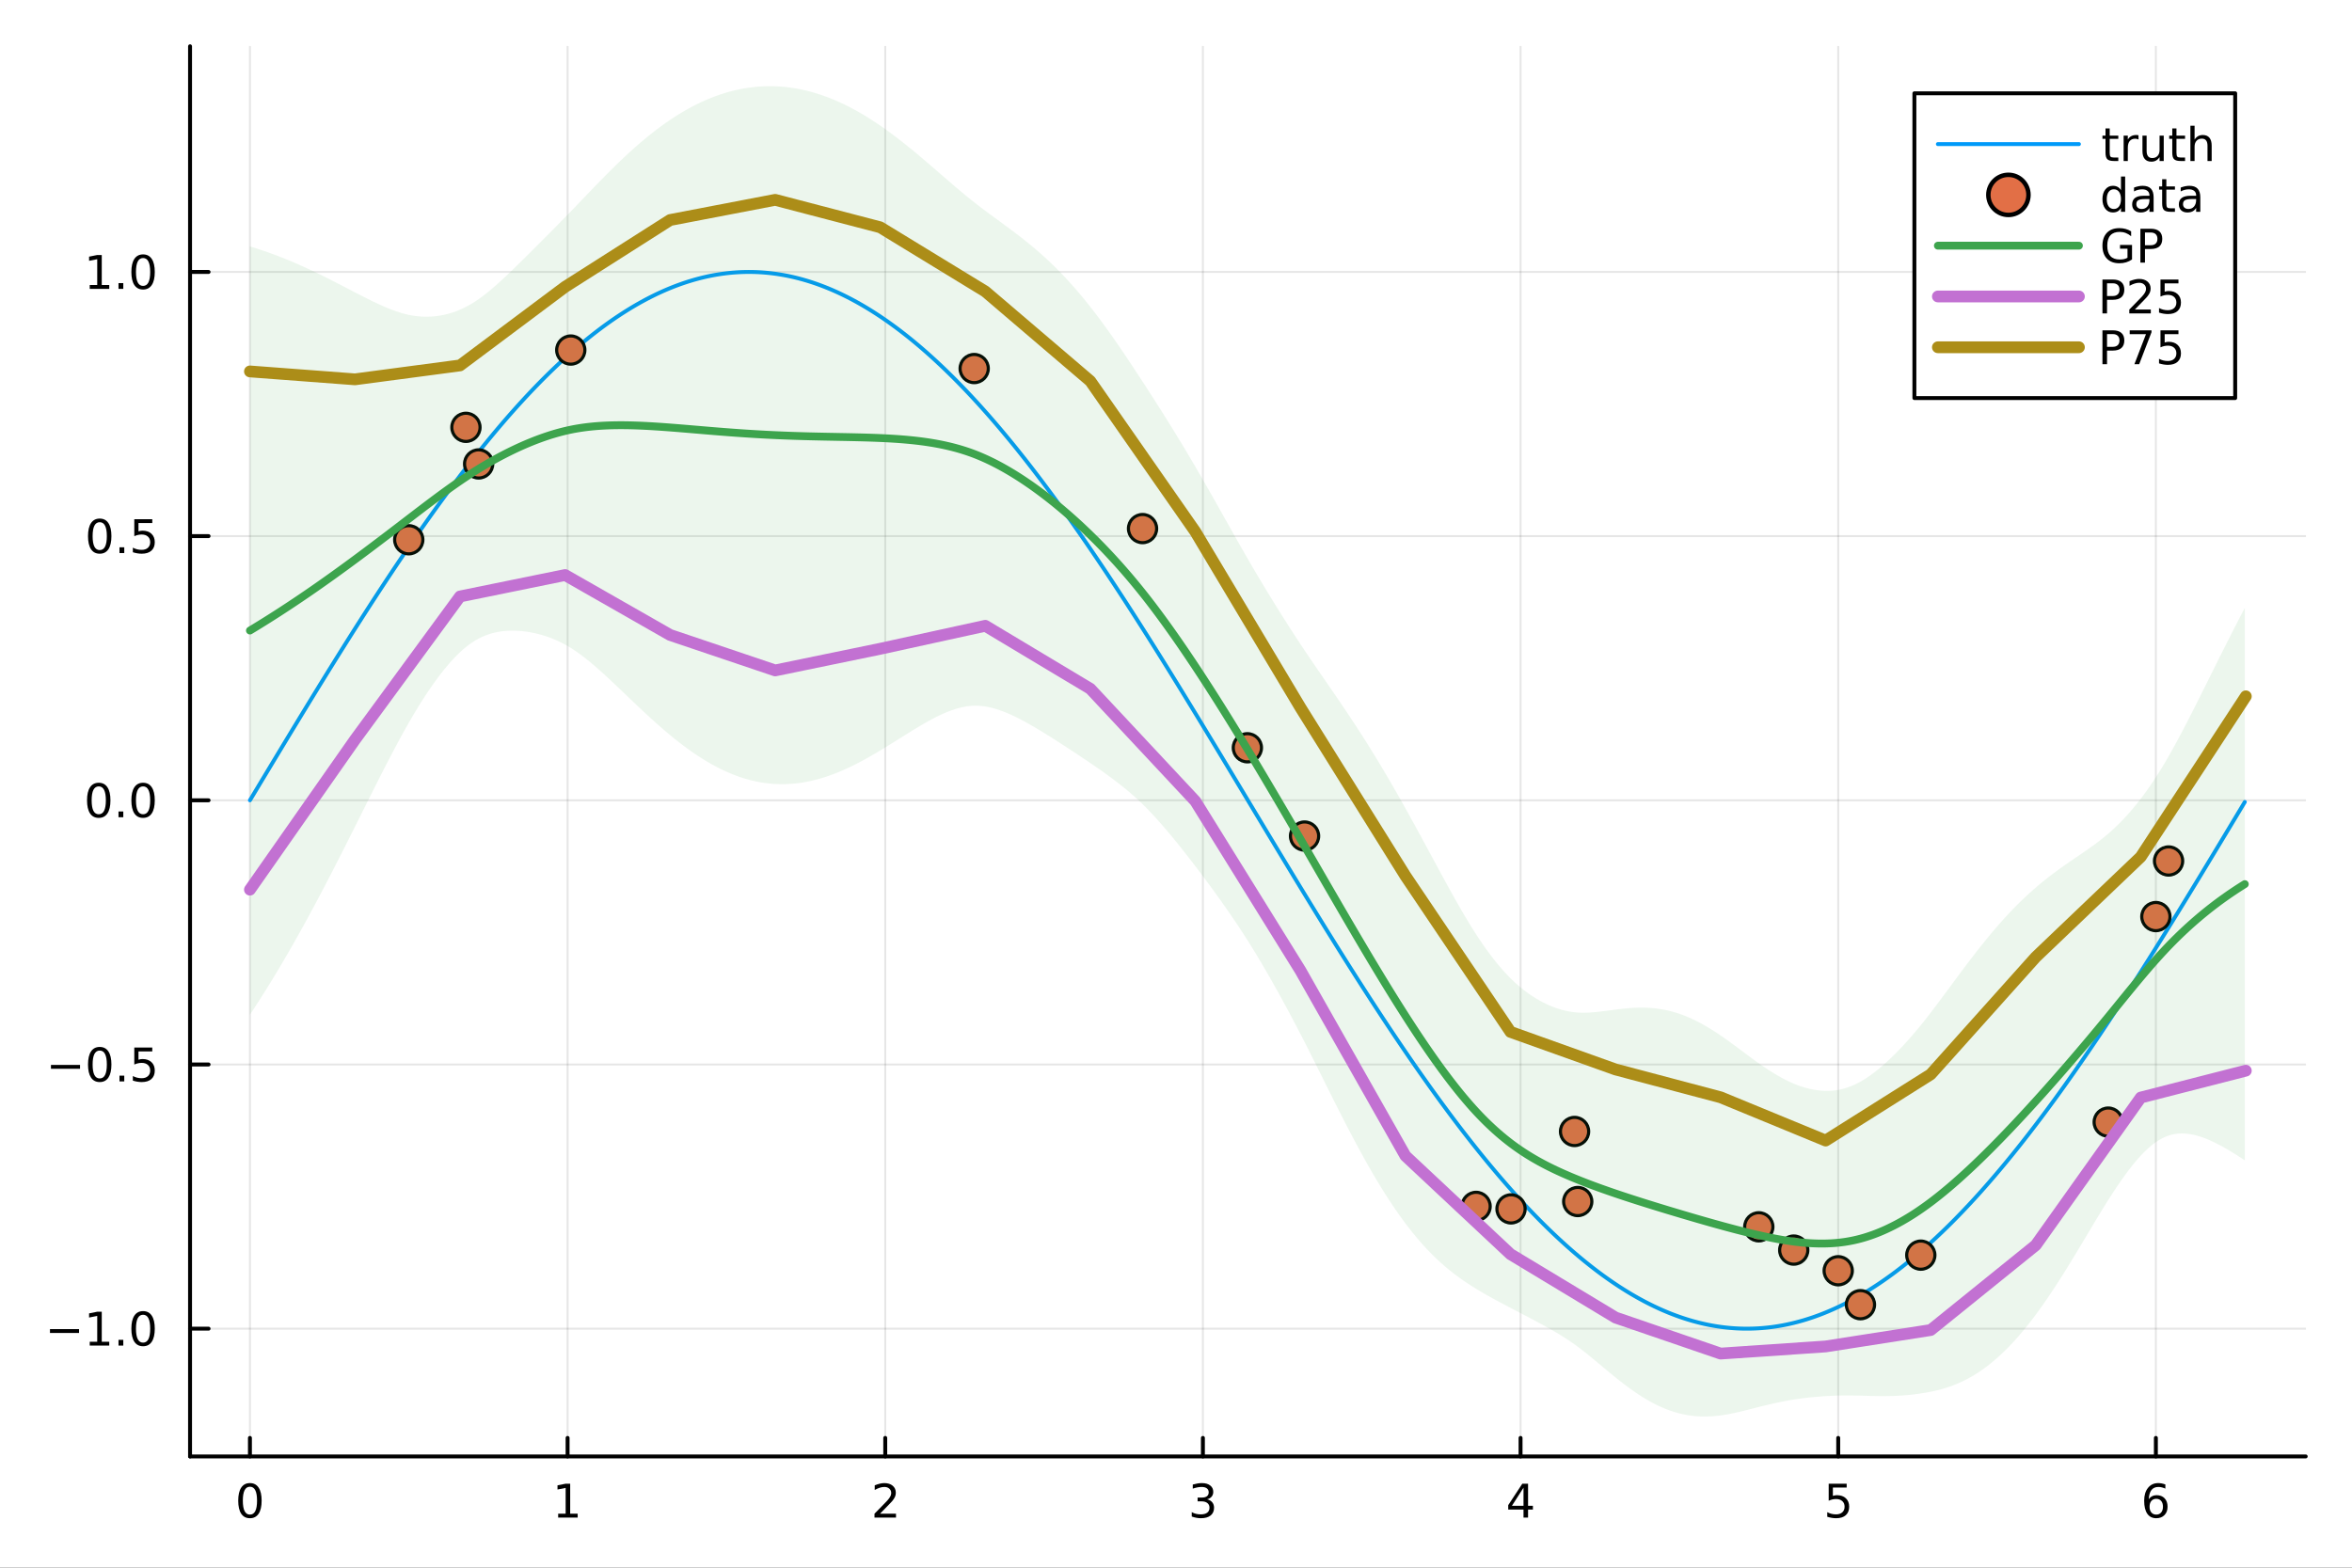 <?xml version="1.0" encoding="utf-8"?>
<svg xmlns="http://www.w3.org/2000/svg" xmlns:xlink="http://www.w3.org/1999/xlink" width="600" height="400" viewBox="0 0 2400 1600">
<rect x="0" y="0" width="2400" height="1600" fill="#333333" stroke="none"/>
<defs>
  <clipPath id="clip390">
    <rect x="0" y="0" width="2400" height="1600"/>
  </clipPath>
</defs>
<path clip-path="url(#clip390)" d="M0 1600 L2400 1600 L2400 0 L0 0  Z" fill="#ffffff" fill-rule="evenodd" fill-opacity="1"/>
<defs>
  <clipPath id="clip391">
    <rect x="480" y="0" width="1681" height="1600"/>
  </clipPath>
</defs>
<path clip-path="url(#clip390)" d="M193.936 1486.45 L2352.76 1486.45 L2352.76 47.244 L193.936 47.244  Z" fill="#ffffff" fill-rule="evenodd" fill-opacity="1"/>
<defs>
  <clipPath id="clip392">
    <rect x="193" y="47" width="2160" height="1440"/>
  </clipPath>
</defs>
<polyline clip-path="url(#clip392)" style="stroke:#000000; stroke-linecap:round; stroke-linejoin:round; stroke-width:2; stroke-opacity:0.1; fill:none" points="255.035,1486.45 255.035,47.244 "/>
<polyline clip-path="url(#clip392)" style="stroke:#000000; stroke-linecap:round; stroke-linejoin:round; stroke-width:2; stroke-opacity:0.1; fill:none" points="579.173,1486.45 579.173,47.244 "/>
<polyline clip-path="url(#clip392)" style="stroke:#000000; stroke-linecap:round; stroke-linejoin:round; stroke-width:2; stroke-opacity:0.1; fill:none" points="903.312,1486.45 903.312,47.244 "/>
<polyline clip-path="url(#clip392)" style="stroke:#000000; stroke-linecap:round; stroke-linejoin:round; stroke-width:2; stroke-opacity:0.1; fill:none" points="1227.45,1486.45 1227.45,47.244 "/>
<polyline clip-path="url(#clip392)" style="stroke:#000000; stroke-linecap:round; stroke-linejoin:round; stroke-width:2; stroke-opacity:0.1; fill:none" points="1551.59,1486.45 1551.59,47.244 "/>
<polyline clip-path="url(#clip392)" style="stroke:#000000; stroke-linecap:round; stroke-linejoin:round; stroke-width:2; stroke-opacity:0.1; fill:none" points="1875.73,1486.45 1875.73,47.244 "/>
<polyline clip-path="url(#clip392)" style="stroke:#000000; stroke-linecap:round; stroke-linejoin:round; stroke-width:2; stroke-opacity:0.1; fill:none" points="2199.87,1486.45 2199.87,47.244 "/>
<polyline clip-path="url(#clip392)" style="stroke:#000000; stroke-linecap:round; stroke-linejoin:round; stroke-width:2; stroke-opacity:0.1; fill:none" points="193.936,1356.05 2352.76,1356.05 "/>
<polyline clip-path="url(#clip392)" style="stroke:#000000; stroke-linecap:round; stroke-linejoin:round; stroke-width:2; stroke-opacity:0.1; fill:none" points="193.936,1086.42 2352.76,1086.42 "/>
<polyline clip-path="url(#clip392)" style="stroke:#000000; stroke-linecap:round; stroke-linejoin:round; stroke-width:2; stroke-opacity:0.1; fill:none" points="193.936,816.798 2352.76,816.798 "/>
<polyline clip-path="url(#clip392)" style="stroke:#000000; stroke-linecap:round; stroke-linejoin:round; stroke-width:2; stroke-opacity:0.1; fill:none" points="193.936,547.173 2352.76,547.173 "/>
<polyline clip-path="url(#clip392)" style="stroke:#000000; stroke-linecap:round; stroke-linejoin:round; stroke-width:2; stroke-opacity:0.1; fill:none" points="193.936,277.548 2352.76,277.548 "/>
<polyline clip-path="url(#clip390)" style="stroke:#000000; stroke-linecap:round; stroke-linejoin:round; stroke-width:4; stroke-opacity:1; fill:none" points="193.936,1486.45 2352.76,1486.45 "/>
<polyline clip-path="url(#clip390)" style="stroke:#000000; stroke-linecap:round; stroke-linejoin:round; stroke-width:4; stroke-opacity:1; fill:none" points="255.035,1486.45 255.035,1467.55 "/>
<polyline clip-path="url(#clip390)" style="stroke:#000000; stroke-linecap:round; stroke-linejoin:round; stroke-width:4; stroke-opacity:1; fill:none" points="579.173,1486.45 579.173,1467.55 "/>
<polyline clip-path="url(#clip390)" style="stroke:#000000; stroke-linecap:round; stroke-linejoin:round; stroke-width:4; stroke-opacity:1; fill:none" points="903.312,1486.45 903.312,1467.55 "/>
<polyline clip-path="url(#clip390)" style="stroke:#000000; stroke-linecap:round; stroke-linejoin:round; stroke-width:4; stroke-opacity:1; fill:none" points="1227.45,1486.45 1227.45,1467.55 "/>
<polyline clip-path="url(#clip390)" style="stroke:#000000; stroke-linecap:round; stroke-linejoin:round; stroke-width:4; stroke-opacity:1; fill:none" points="1551.59,1486.45 1551.59,1467.55 "/>
<polyline clip-path="url(#clip390)" style="stroke:#000000; stroke-linecap:round; stroke-linejoin:round; stroke-width:4; stroke-opacity:1; fill:none" points="1875.73,1486.45 1875.73,1467.55 "/>
<polyline clip-path="url(#clip390)" style="stroke:#000000; stroke-linecap:round; stroke-linejoin:round; stroke-width:4; stroke-opacity:1; fill:none" points="2199.87,1486.45 2199.87,1467.55 "/>
<path clip-path="url(#clip390)" d="M255.035 1517.37 Q251.424 1517.37 249.595 1520.93 Q247.789 1524.47 247.789 1531.6 Q247.789 1538.71 249.595 1542.27 Q251.424 1545.82 255.035 1545.82 Q258.669 1545.82 260.474 1542.27 Q262.303 1538.71 262.303 1531.6 Q262.303 1524.47 260.474 1520.93 Q258.669 1517.37 255.035 1517.37 M255.035 1513.66 Q260.845 1513.66 263.9 1518.27 Q266.979 1522.85 266.979 1531.6 Q266.979 1540.33 263.9 1544.94 Q260.845 1549.52 255.035 1549.52 Q249.225 1549.52 246.146 1544.94 Q243.09 1540.33 243.09 1531.6 Q243.09 1522.85 246.146 1518.27 Q249.225 1513.66 255.035 1513.66 Z" fill="#000000" fill-rule="nonzero" fill-opacity="1" /><path clip-path="url(#clip390)" d="M569.555 1544.91 L577.194 1544.91 L577.194 1518.55 L568.884 1520.21 L568.884 1515.95 L577.148 1514.29 L581.824 1514.29 L581.824 1544.91 L589.463 1544.91 L589.463 1548.85 L569.555 1548.85 L569.555 1544.91 Z" fill="#000000" fill-rule="nonzero" fill-opacity="1" /><path clip-path="url(#clip390)" d="M897.965 1544.91 L914.284 1544.91 L914.284 1548.85 L892.34 1548.85 L892.34 1544.91 Q895.002 1542.16 899.585 1537.53 Q904.191 1532.88 905.372 1531.53 Q907.617 1529.01 908.497 1527.27 Q909.4 1525.51 909.4 1523.82 Q909.4 1521.07 907.455 1519.33 Q905.534 1517.6 902.432 1517.6 Q900.233 1517.6 897.779 1518.36 Q895.349 1519.13 892.571 1520.68 L892.571 1515.95 Q895.395 1514.82 897.849 1514.24 Q900.303 1513.66 902.34 1513.66 Q907.71 1513.66 910.904 1516.35 Q914.099 1519.03 914.099 1523.52 Q914.099 1525.65 913.289 1527.57 Q912.502 1529.47 910.395 1532.07 Q909.816 1532.74 906.715 1535.95 Q903.613 1539.15 897.965 1544.91 Z" fill="#000000" fill-rule="nonzero" fill-opacity="1" /><path clip-path="url(#clip390)" d="M1231.7 1530.21 Q1235.05 1530.93 1236.93 1533.2 Q1238.83 1535.47 1238.83 1538.8 Q1238.83 1543.92 1235.31 1546.72 Q1231.79 1549.52 1225.31 1549.52 Q1223.13 1549.52 1220.82 1549.08 Q1218.53 1548.66 1216.07 1547.81 L1216.07 1543.29 Q1218.02 1544.43 1220.33 1545.01 Q1222.65 1545.58 1225.17 1545.58 Q1229.57 1545.58 1231.86 1543.85 Q1234.17 1542.11 1234.17 1538.8 Q1234.17 1535.75 1232.02 1534.03 Q1229.89 1532.3 1226.07 1532.3 L1222.05 1532.3 L1222.05 1528.45 L1226.26 1528.45 Q1229.71 1528.45 1231.54 1527.09 Q1233.36 1525.7 1233.36 1523.11 Q1233.36 1520.45 1231.47 1519.03 Q1229.59 1517.6 1226.07 1517.6 Q1224.15 1517.6 1221.95 1518.01 Q1219.75 1518.43 1217.11 1519.31 L1217.11 1515.14 Q1219.78 1514.4 1222.09 1514.03 Q1224.43 1513.66 1226.49 1513.66 Q1231.81 1513.66 1234.92 1516.09 Q1238.02 1518.5 1238.02 1522.62 Q1238.02 1525.49 1236.37 1527.48 Q1234.73 1529.45 1231.7 1530.21 Z" fill="#000000" fill-rule="nonzero" fill-opacity="1" /><path clip-path="url(#clip390)" d="M1554.6 1518.36 L1542.79 1536.81 L1554.6 1536.81 L1554.6 1518.36 M1553.37 1514.29 L1559.25 1514.29 L1559.25 1536.81 L1564.18 1536.81 L1564.18 1540.7 L1559.25 1540.7 L1559.25 1548.85 L1554.6 1548.85 L1554.6 1540.7 L1539 1540.7 L1539 1536.19 L1553.37 1514.29 Z" fill="#000000" fill-rule="nonzero" fill-opacity="1" /><path clip-path="url(#clip390)" d="M1866.01 1514.29 L1884.36 1514.29 L1884.36 1518.22 L1870.29 1518.22 L1870.29 1526.7 Q1871.31 1526.35 1872.32 1526.19 Q1873.34 1526 1874.36 1526 Q1880.15 1526 1883.53 1529.17 Q1886.91 1532.34 1886.91 1537.76 Q1886.91 1543.34 1883.44 1546.44 Q1879.96 1549.52 1873.64 1549.52 Q1871.47 1549.52 1869.2 1549.15 Q1866.95 1548.78 1864.55 1548.04 L1864.55 1543.34 Q1866.63 1544.47 1868.85 1545.03 Q1871.07 1545.58 1873.55 1545.58 Q1877.56 1545.58 1879.89 1543.48 Q1882.23 1541.37 1882.23 1537.76 Q1882.23 1534.15 1879.89 1532.04 Q1877.56 1529.94 1873.55 1529.94 Q1871.68 1529.94 1869.8 1530.35 Q1867.95 1530.77 1866.01 1531.65 L1866.01 1514.29 Z" fill="#000000" fill-rule="nonzero" fill-opacity="1" /><path clip-path="url(#clip390)" d="M2200.27 1529.7 Q2197.12 1529.7 2195.27 1531.86 Q2193.44 1534.01 2193.44 1537.76 Q2193.44 1541.49 2195.27 1543.66 Q2197.12 1545.82 2200.27 1545.82 Q2203.42 1545.82 2205.25 1543.66 Q2207.1 1541.49 2207.1 1537.76 Q2207.1 1534.01 2205.25 1531.86 Q2203.42 1529.7 2200.27 1529.7 M2209.55 1515.05 L2209.55 1519.31 Q2207.79 1518.48 2205.99 1518.04 Q2204.21 1517.6 2202.45 1517.6 Q2197.82 1517.6 2195.36 1520.72 Q2192.93 1523.85 2192.59 1530.17 Q2193.95 1528.15 2196.01 1527.09 Q2198.07 1526 2200.55 1526 Q2205.76 1526 2208.77 1529.17 Q2211.8 1532.32 2211.8 1537.76 Q2211.8 1543.08 2208.65 1546.3 Q2205.5 1549.52 2200.27 1549.52 Q2194.28 1549.52 2191.1 1544.94 Q2187.93 1540.33 2187.93 1531.6 Q2187.93 1523.41 2191.82 1518.55 Q2195.71 1513.66 2202.26 1513.66 Q2204.02 1513.66 2205.8 1514.01 Q2207.61 1514.36 2209.55 1515.05 Z" fill="#000000" fill-rule="nonzero" fill-opacity="1" /><polyline clip-path="url(#clip390)" style="stroke:#000000; stroke-linecap:round; stroke-linejoin:round; stroke-width:4; stroke-opacity:1; fill:none" points="193.936,1486.45 193.936,47.244 "/>
<polyline clip-path="url(#clip390)" style="stroke:#000000; stroke-linecap:round; stroke-linejoin:round; stroke-width:4; stroke-opacity:1; fill:none" points="193.936,1356.05 212.834,1356.05 "/>
<polyline clip-path="url(#clip390)" style="stroke:#000000; stroke-linecap:round; stroke-linejoin:round; stroke-width:4; stroke-opacity:1; fill:none" points="193.936,1086.42 212.834,1086.42 "/>
<polyline clip-path="url(#clip390)" style="stroke:#000000; stroke-linecap:round; stroke-linejoin:round; stroke-width:4; stroke-opacity:1; fill:none" points="193.936,816.798 212.834,816.798 "/>
<polyline clip-path="url(#clip390)" style="stroke:#000000; stroke-linecap:round; stroke-linejoin:round; stroke-width:4; stroke-opacity:1; fill:none" points="193.936,547.173 212.834,547.173 "/>
<polyline clip-path="url(#clip390)" style="stroke:#000000; stroke-linecap:round; stroke-linejoin:round; stroke-width:4; stroke-opacity:1; fill:none" points="193.936,277.548 212.834,277.548 "/>
<path clip-path="url(#clip390)" d="M50.992 1356.5 L80.668 1356.5 L80.668 1360.44 L50.992 1360.44 L50.992 1356.5 Z" fill="#000000" fill-rule="nonzero" fill-opacity="1" /><path clip-path="url(#clip390)" d="M91.571 1369.39 L99.21 1369.39 L99.21 1343.03 L90.899 1344.69 L90.899 1340.44 L99.163 1338.77 L103.839 1338.77 L103.839 1369.39 L111.478 1369.39 L111.478 1373.33 L91.571 1373.33 L91.571 1369.39 Z" fill="#000000" fill-rule="nonzero" fill-opacity="1" /><path clip-path="url(#clip390)" d="M120.922 1367.45 L125.807 1367.45 L125.807 1373.33 L120.922 1373.33 L120.922 1367.45 Z" fill="#000000" fill-rule="nonzero" fill-opacity="1" /><path clip-path="url(#clip390)" d="M145.992 1341.85 Q142.381 1341.85 140.552 1345.41 Q138.746 1348.95 138.746 1356.08 Q138.746 1363.19 140.552 1366.75 Q142.381 1370.3 145.992 1370.3 Q149.626 1370.3 151.431 1366.75 Q153.26 1363.19 153.26 1356.08 Q153.26 1348.95 151.431 1345.41 Q149.626 1341.85 145.992 1341.85 M145.992 1338.14 Q151.802 1338.14 154.857 1342.75 Q157.936 1347.33 157.936 1356.08 Q157.936 1364.81 154.857 1369.42 Q151.802 1374 145.992 1374 Q140.181 1374 137.103 1369.42 Q134.047 1364.81 134.047 1356.08 Q134.047 1347.33 137.103 1342.75 Q140.181 1338.14 145.992 1338.14 Z" fill="#000000" fill-rule="nonzero" fill-opacity="1" /><path clip-path="url(#clip390)" d="M51.987 1086.87 L81.663 1086.87 L81.663 1090.81 L51.987 1090.81 L51.987 1086.87 Z" fill="#000000" fill-rule="nonzero" fill-opacity="1" /><path clip-path="url(#clip390)" d="M101.756 1072.22 Q98.145 1072.22 96.316 1075.79 Q94.51 1079.33 94.51 1086.46 Q94.51 1093.56 96.316 1097.13 Q98.145 1100.67 101.756 1100.67 Q105.39 1100.67 107.196 1097.13 Q109.024 1093.56 109.024 1086.46 Q109.024 1079.33 107.196 1075.79 Q105.39 1072.22 101.756 1072.22 M101.756 1068.52 Q107.566 1068.52 110.621 1073.12 Q113.7 1077.71 113.7 1086.46 Q113.7 1095.19 110.621 1099.79 Q107.566 1104.37 101.756 1104.37 Q95.946 1104.37 92.867 1099.79 Q89.811 1095.19 89.811 1086.46 Q89.811 1077.71 92.867 1073.12 Q95.946 1068.52 101.756 1068.52 Z" fill="#000000" fill-rule="nonzero" fill-opacity="1" /><path clip-path="url(#clip390)" d="M121.918 1097.82 L126.802 1097.82 L126.802 1103.7 L121.918 1103.7 L121.918 1097.82 Z" fill="#000000" fill-rule="nonzero" fill-opacity="1" /><path clip-path="url(#clip390)" d="M137.033 1069.14 L155.39 1069.14 L155.39 1073.08 L141.316 1073.08 L141.316 1081.55 Q142.334 1081.2 143.353 1081.04 Q144.371 1080.86 145.39 1080.86 Q151.177 1080.86 154.556 1084.03 Q157.936 1087.2 157.936 1092.62 Q157.936 1098.19 154.464 1101.3 Q150.992 1104.37 144.672 1104.37 Q142.496 1104.37 140.228 1104 Q137.982 1103.63 135.575 1102.89 L135.575 1098.19 Q137.658 1099.33 139.881 1099.88 Q142.103 1100.44 144.58 1100.44 Q148.584 1100.44 150.922 1098.33 Q153.26 1096.23 153.26 1092.62 Q153.26 1089 150.922 1086.9 Q148.584 1084.79 144.58 1084.79 Q142.705 1084.79 140.83 1085.21 Q138.978 1085.62 137.033 1086.5 L137.033 1069.14 Z" fill="#000000" fill-rule="nonzero" fill-opacity="1" /><path clip-path="url(#clip390)" d="M100.76 802.597 Q97.149 802.597 95.321 806.162 Q93.515 809.703 93.515 816.833 Q93.515 823.939 95.321 827.504 Q97.149 831.046 100.76 831.046 Q104.395 831.046 106.2 827.504 Q108.029 823.939 108.029 816.833 Q108.029 809.703 106.2 806.162 Q104.395 802.597 100.76 802.597 M100.76 798.893 Q106.571 798.893 109.626 803.5 Q112.705 808.083 112.705 816.833 Q112.705 825.56 109.626 830.166 Q106.571 834.75 100.76 834.75 Q94.95 834.75 91.871 830.166 Q88.816 825.56 88.816 816.833 Q88.816 808.083 91.871 803.5 Q94.95 798.893 100.76 798.893 Z" fill="#000000" fill-rule="nonzero" fill-opacity="1" /><path clip-path="url(#clip390)" d="M120.922 828.199 L125.807 828.199 L125.807 834.078 L120.922 834.078 L120.922 828.199 Z" fill="#000000" fill-rule="nonzero" fill-opacity="1" /><path clip-path="url(#clip390)" d="M145.992 802.597 Q142.381 802.597 140.552 806.162 Q138.746 809.703 138.746 816.833 Q138.746 823.939 140.552 827.504 Q142.381 831.046 145.992 831.046 Q149.626 831.046 151.431 827.504 Q153.26 823.939 153.26 816.833 Q153.26 809.703 151.431 806.162 Q149.626 802.597 145.992 802.597 M145.992 798.893 Q151.802 798.893 154.857 803.5 Q157.936 808.083 157.936 816.833 Q157.936 825.56 154.857 830.166 Q151.802 834.75 145.992 834.75 Q140.181 834.75 137.103 830.166 Q134.047 825.56 134.047 816.833 Q134.047 808.083 137.103 803.5 Q140.181 798.893 145.992 798.893 Z" fill="#000000" fill-rule="nonzero" fill-opacity="1" /><path clip-path="url(#clip390)" d="M101.756 532.972 Q98.145 532.972 96.316 536.537 Q94.51 540.078 94.51 547.208 Q94.51 554.314 96.316 557.879 Q98.145 561.421 101.756 561.421 Q105.39 561.421 107.196 557.879 Q109.024 554.314 109.024 547.208 Q109.024 540.078 107.196 536.537 Q105.39 532.972 101.756 532.972 M101.756 529.268 Q107.566 529.268 110.621 533.875 Q113.7 538.458 113.7 547.208 Q113.7 555.935 110.621 560.541 Q107.566 565.124 101.756 565.124 Q95.946 565.124 92.867 560.541 Q89.811 555.935 89.811 547.208 Q89.811 538.458 92.867 533.875 Q95.946 529.268 101.756 529.268 Z" fill="#000000" fill-rule="nonzero" fill-opacity="1" /><path clip-path="url(#clip390)" d="M121.918 558.573 L126.802 558.573 L126.802 564.453 L121.918 564.453 L121.918 558.573 Z" fill="#000000" fill-rule="nonzero" fill-opacity="1" /><path clip-path="url(#clip390)" d="M137.033 529.893 L155.39 529.893 L155.39 533.828 L141.316 533.828 L141.316 542.3 Q142.334 541.953 143.353 541.791 Q144.371 541.606 145.39 541.606 Q151.177 541.606 154.556 544.777 Q157.936 547.948 157.936 553.365 Q157.936 558.944 154.464 562.046 Q150.992 565.124 144.672 565.124 Q142.496 565.124 140.228 564.754 Q137.982 564.384 135.575 563.643 L135.575 558.944 Q137.658 560.078 139.881 560.634 Q142.103 561.189 144.58 561.189 Q148.584 561.189 150.922 559.083 Q153.26 556.976 153.26 553.365 Q153.26 549.754 150.922 547.648 Q148.584 545.541 144.58 545.541 Q142.705 545.541 140.83 545.958 Q138.978 546.374 137.033 547.254 L137.033 529.893 Z" fill="#000000" fill-rule="nonzero" fill-opacity="1" /><path clip-path="url(#clip390)" d="M91.571 290.893 L99.21 290.893 L99.21 264.527 L90.899 266.194 L90.899 261.934 L99.163 260.268 L103.839 260.268 L103.839 290.893 L111.478 290.893 L111.478 294.828 L91.571 294.828 L91.571 290.893 Z" fill="#000000" fill-rule="nonzero" fill-opacity="1" /><path clip-path="url(#clip390)" d="M120.922 288.948 L125.807 288.948 L125.807 294.828 L120.922 294.828 L120.922 288.948 Z" fill="#000000" fill-rule="nonzero" fill-opacity="1" /><path clip-path="url(#clip390)" d="M145.992 263.346 Q142.381 263.346 140.552 266.911 Q138.746 270.453 138.746 277.583 Q138.746 284.689 140.552 288.254 Q142.381 291.795 145.992 291.795 Q149.626 291.795 151.431 288.254 Q153.26 284.689 153.26 277.583 Q153.26 270.453 151.431 266.911 Q149.626 263.346 145.992 263.346 M145.992 259.643 Q151.802 259.643 154.857 264.249 Q157.936 268.833 157.936 277.583 Q157.936 286.309 154.857 290.916 Q151.802 295.499 145.992 295.499 Q140.181 295.499 137.103 290.916 Q134.047 286.309 134.047 277.583 Q134.047 268.833 137.103 264.249 Q140.181 259.643 145.992 259.643 Z" fill="#000000" fill-rule="nonzero" fill-opacity="1" /><polyline clip-path="url(#clip392)" style="stroke:#009af9; stroke-linecap:round; stroke-linejoin:round; stroke-width:4; stroke-opacity:1; fill:none" points="255.035,816.798 258.276,811.406 261.517,806.014 264.759,800.623 268,795.234 271.242,789.847 274.483,784.463 277.724,779.082 280.966,773.704 284.207,768.331 287.449,762.963 290.69,757.6 293.931,752.243 297.173,746.893 300.414,741.55 303.655,736.214 306.897,730.886 310.138,725.567 313.38,720.256 316.621,714.956 319.862,709.666 323.104,704.386 326.345,699.118 329.587,693.861 332.828,688.617 336.069,683.386 339.311,678.167 342.552,672.963 345.793,667.773 349.035,662.598 352.276,657.439 355.518,652.295 358.759,647.168 362,642.058 365.242,636.965 368.483,631.89 371.725,626.834 374.966,621.797 378.207,616.779 381.449,611.781 384.69,606.804 387.931,601.848 391.173,596.913 394.414,592.001 397.656,587.11 400.897,582.243 404.138,577.399 407.38,572.579 410.621,567.784 413.863,563.013 417.104,558.268 420.345,553.548 423.587,548.855 426.828,544.189 430.069,539.55 433.311,534.939 436.552,530.356 439.794,525.801 443.035,521.276 446.276,516.78 449.518,512.315 452.759,507.879 456.001,503.475 459.242,499.102 462.483,494.76 465.725,490.451 468.966,486.175 472.208,481.931 475.449,477.721 478.69,473.545 481.932,469.404 485.173,465.297 488.414,461.225 491.656,457.189 494.897,453.188 498.139,449.224 501.38,445.297 504.621,441.407 507.863,437.555 511.104,433.74 514.346,429.964 517.587,426.226 520.828,422.528 524.07,418.868 527.311,415.249 530.552,411.67 533.794,408.131 537.035,404.634 540.277,401.177 543.518,397.762 546.759,394.389 550.001,391.058 553.242,387.77 556.484,384.524 559.725,381.322 562.966,378.164 566.208,375.049 569.449,371.978 572.69,368.952 575.932,365.971 579.173,363.035 582.415,360.144 585.656,357.299 588.897,354.499 592.139,351.746 595.38,349.04 598.622,346.38 601.863,343.767 605.104,341.202 608.346,338.684 611.587,336.214 614.828,333.792 618.07,331.419 621.311,329.094 624.553,326.817 627.794,324.59 631.035,322.412 634.277,320.283 637.518,318.204 640.76,316.175 644.001,314.196 647.242,312.267 650.484,310.389 653.725,308.561 656.966,306.784 660.208,305.058 663.449,303.383 666.691,301.76 669.932,300.188 673.173,298.668 676.415,297.199 679.656,295.783 682.898,294.418 686.139,293.106 689.38,291.846 692.622,290.639 695.863,289.484 699.104,288.382 702.346,287.333 705.587,286.337 708.829,285.394 712.07,284.504 715.311,283.667 718.553,282.884 721.794,282.154 725.036,281.477 728.277,280.854 731.518,280.285 734.76,279.769 738.001,279.307 741.242,278.899 744.484,278.544 747.725,278.243 750.967,277.996 754.208,277.803 757.449,277.664 760.691,277.579 763.932,277.548 767.174,277.571 770.415,277.647 773.656,277.778 776.898,277.962 780.139,278.2 783.381,278.493 786.622,278.839 789.863,279.238 793.105,279.692 796.346,280.199 799.587,280.76 802.829,281.375 806.07,282.043 809.312,282.764 812.553,283.539 815.794,284.367 819.036,285.249 822.277,286.183 825.519,287.171 828.76,288.212 832.001,289.305 835.243,290.452 838.484,291.65 841.725,292.902 844.967,294.206 848.208,295.562 851.45,296.97 854.691,298.43 857.932,299.942 861.174,301.506 864.415,303.121 867.657,304.788 870.898,306.506 874.139,308.274 877.381,310.094 880.622,311.964 883.863,313.885 887.105,315.856 890.346,317.878 893.588,319.949 896.829,322.069 900.07,324.24 903.312,326.459 906.553,328.728 909.795,331.045 913.036,333.411 916.277,335.825 919.519,338.288 922.76,340.798 926.001,343.356 929.243,345.961 932.484,348.613 935.726,351.312 938.967,354.058 942.208,356.85 945.45,359.688 948.691,362.571 951.933,365.5 955.174,368.474 958.415,371.493 961.657,374.557 964.898,377.665 968.139,380.816 971.381,384.011 974.622,387.25 977.864,390.531 981.105,393.856 984.346,397.222 987.588,400.63 990.829,404.08 994.071,407.571 997.312,411.104 1000.55,414.676 1003.79,418.289 1007.04,421.942 1010.28,425.634 1013.52,429.366 1016.76,433.136 1020,436.944 1023.24,440.791 1026.48,444.675 1029.73,448.596 1032.97,452.554 1036.21,456.549 1039.45,460.58 1042.69,464.646 1045.93,468.747 1049.17,472.883 1052.42,477.054 1055.66,481.259 1058.9,485.497 1062.14,489.768 1065.38,494.072 1068.62,498.408 1071.86,502.776 1075.11,507.176 1078.35,511.606 1081.59,516.067 1084.83,520.558 1088.07,525.079 1091.31,529.629 1094.55,534.207 1097.79,538.814 1101.04,543.449 1104.28,548.11 1107.52,552.799 1110.76,557.514 1114,562.256 1117.24,567.022 1120.48,571.814 1123.73,576.63 1126.97,581.47 1130.21,586.333 1133.45,591.22 1136.69,596.129 1139.93,601.061 1143.17,606.013 1146.42,610.987 1149.66,615.982 1152.9,620.997 1156.14,626.031 1159.38,631.084 1162.62,636.156 1165.86,641.246 1169.11,646.353 1172.35,651.478 1175.59,656.619 1178.83,661.776 1182.07,666.948 1185.31,672.136 1188.55,677.338 1191.8,682.554 1195.04,687.783 1198.28,693.025 1201.52,698.28 1204.76,703.546 1208,708.824 1211.24,714.113 1214.48,719.412 1217.73,724.72 1220.97,730.038 1224.21,735.365 1227.45,740.699 1230.69,746.042 1233.93,751.391 1237.17,756.747 1240.42,762.109 1243.66,767.476 1246.9,772.848 1250.14,778.225 1253.38,783.605 1256.62,788.989 1259.86,794.376 1263.11,799.765 1266.35,805.155 1269.59,810.547 1272.83,815.939 1276.07,821.332 1279.31,826.724 1282.55,832.115 1285.8,837.504 1289.04,842.892 1292.28,848.277 1295.52,853.658 1298.76,859.036 1302,864.41 1305.24,869.779 1308.48,875.143 1311.73,880.5 1314.97,885.852 1318.21,891.196 1321.45,896.534 1324.69,901.863 1327.93,907.183 1331.17,912.495 1334.42,917.797 1337.66,923.089 1340.9,928.37 1344.14,933.64 1347.38,938.899 1350.62,944.145 1353.86,949.379 1357.11,954.599 1360.35,959.805 1363.59,964.998 1366.83,970.175 1370.07,975.337 1373.31,980.483 1376.55,985.613 1379.8,990.726 1383.04,995.821 1386.28,1000.9 1389.52,1005.96 1392.76,1011 1396,1016.02 1399.24,1021.02 1402.49,1026 1405.73,1030.96 1408.97,1035.9 1412.21,1040.82 1415.45,1045.71 1418.69,1050.58 1421.93,1055.43 1425.17,1060.25 1428.42,1065.05 1431.66,1069.83 1434.9,1074.57 1438.14,1079.3 1441.38,1084 1444.62,1088.67 1447.86,1093.31 1451.11,1097.93 1454.35,1102.51 1457.59,1107.07 1460.83,1111.6 1464.07,1116.1 1467.31,1120.57 1470.55,1125.01 1473.8,1129.42 1477.04,1133.8 1480.28,1138.15 1483.52,1142.46 1486.76,1146.74 1490,1150.99 1493.24,1155.21 1496.49,1159.39 1499.73,1163.54 1502.97,1167.65 1506.21,1171.73 1509.45,1175.77 1512.69,1179.77 1515.93,1183.74 1519.18,1187.68 1522.42,1191.57 1525.66,1195.43 1528.9,1199.25 1532.14,1203.03 1535.38,1206.78 1538.62,1210.48 1541.86,1214.15 1545.11,1217.77 1548.35,1221.36 1551.59,1224.9 1554.83,1228.41 1558.07,1231.87 1561.31,1235.29 1564.55,1238.67 1567.8,1242.01 1571.04,1245.31 1574.28,1248.56 1577.52,1251.77 1580.76,1254.93 1584,1258.05 1587.24,1261.13 1590.49,1264.17 1593.73,1267.15 1596.97,1270.1 1600.21,1273 1603.45,1275.85 1606.69,1278.65 1609.93,1281.41 1613.18,1284.13 1616.42,1286.8 1619.66,1289.42 1622.9,1291.99 1626.14,1294.51 1629.38,1296.99 1632.62,1299.42 1635.86,1301.8 1639.11,1304.14 1642.35,1306.42 1645.59,1308.66 1648.83,1310.84 1652.07,1312.98 1655.31,1315.06 1658.55,1317.1 1661.8,1319.09 1665.04,1321.03 1668.28,1322.91 1671.52,1324.75 1674.76,1326.53 1678,1328.27 1681.24,1329.95 1684.49,1331.58 1687.73,1333.16 1690.97,1334.69 1694.21,1336.17 1697.45,1337.59 1700.69,1338.96 1703.93,1340.29 1707.18,1341.55 1710.42,1342.77 1713.66,1343.93 1716.9,1345.04 1720.14,1346.1 1723.38,1347.1 1726.62,1348.06 1729.87,1348.95 1733.11,1349.8 1736.35,1350.59 1739.59,1351.33 1742.83,1352.02 1746.07,1352.65 1749.31,1353.22 1752.55,1353.75 1755.8,1354.22 1759.04,1354.64 1762.28,1355 1765.52,1355.31 1768.76,1355.56 1772,1355.77 1775.24,1355.91 1778.49,1356.01 1781.73,1356.05 1784.97,1356.03 1788.21,1355.97 1791.45,1355.84 1794.69,1355.67 1797.93,1355.44 1801.18,1355.15 1804.42,1354.82 1807.66,1354.43 1810.9,1353.98 1814.14,1353.48 1817.38,1352.93 1820.62,1352.32 1823.87,1351.66 1827.11,1350.95 1830.35,1350.18 1833.59,1349.36 1836.83,1348.49 1840.07,1347.57 1843.31,1346.59 1846.55,1345.55 1849.8,1344.47 1853.04,1343.33 1856.28,1342.14 1859.52,1340.9 1862.76,1339.6 1866,1338.25 1869.24,1336.85 1872.49,1335.4 1875.73,1333.9 1878.97,1332.34 1882.21,1330.74 1885.45,1329.08 1888.69,1327.37 1891.93,1325.61 1895.18,1323.8 1898.42,1321.93 1901.66,1320.02 1904.9,1318.06 1908.14,1316.04 1911.38,1313.98 1914.62,1311.87 1917.87,1309.71 1921.11,1307.49 1924.35,1305.23 1927.59,1302.92 1930.83,1300.57 1934.07,1298.16 1937.31,1295.7 1940.56,1293.2 1943.8,1290.65 1947.04,1288.05 1950.28,1285.41 1953.52,1282.72 1956.76,1279.98 1960,1277.19 1963.24,1274.36 1966.49,1271.49 1969.73,1268.57 1972.97,1265.6 1976.21,1262.59 1979.45,1259.53 1982.69,1256.43 1985.93,1253.29 1989.18,1250.1 1992.42,1246.87 1995.66,1243.59 1998.9,1240.27 2002.14,1236.91 2005.38,1233.51 2008.62,1230.07 2011.87,1226.58 2015.11,1223.06 2018.35,1219.49 2021.59,1215.89 2024.83,1212.24 2028.07,1208.55 2031.31,1204.83 2034.56,1201.06 2037.8,1197.26 2041.04,1193.42 2044.28,1189.54 2047.52,1185.63 2050.76,1181.67 2054,1177.69 2057.24,1173.66 2060.49,1169.6 2063.73,1165.5 2066.97,1161.37 2070.21,1157.21 2073.45,1153.01 2076.69,1148.78 2079.93,1144.51 2083.18,1140.21 2086.42,1135.88 2089.66,1131.52 2092.9,1127.12 2096.14,1122.7 2099.38,1118.24 2102.62,1113.76 2105.87,1109.24 2109.11,1104.69 2112.35,1100.12 2115.59,1095.52 2118.83,1090.89 2122.07,1086.23 2125.31,1081.55 2128.56,1076.83 2131.8,1072.1 2135.04,1067.34 2138.28,1062.55 2141.52,1057.74 2144.76,1052.9 2148,1048.04 2151.25,1043.16 2154.49,1038.25 2157.73,1033.32 2160.97,1028.37 2164.21,1023.4 2167.45,1018.41 2170.69,1013.4 2173.93,1008.37 2177.18,1003.32 2180.42,998.25 2183.66,993.163 2186.9,988.058 2190.14,982.936 2193.38,977.798 2196.62,972.643 2199.87,967.473 2203.11,962.288 2206.35,957.088 2209.59,951.875 2212.83,946.647 2216.07,941.407 2219.31,936.154 2222.56,930.89 2225.8,925.614 2229.04,920.327 2232.28,915.029 2235.52,909.722 2238.76,904.406 2242,899.081 2245.25,893.747 2248.49,888.406 2251.73,883.058 2254.97,877.703 2258.21,872.342 2261.45,866.976 2264.69,861.604 2267.94,856.228 2271.18,850.848 2274.42,845.465 2277.66,840.079 2280.9,834.69 2284.14,829.3 2287.38,823.908 2290.62,818.516 "/>
<circle clip-path="url(#clip392)" cx="1875.73" cy="1296.94" r="14.4" fill="#e26f46" fill-rule="evenodd" fill-opacity="1" stroke="#000000" stroke-opacity="1" stroke-width="3.2"/>
<circle clip-path="url(#clip392)" cx="582.415" cy="357.275" r="14.4" fill="#e26f46" fill-rule="evenodd" fill-opacity="1" stroke="#000000" stroke-opacity="1" stroke-width="3.2"/>
<circle clip-path="url(#clip392)" cx="1960" cy="1281.01" r="14.4" fill="#e26f46" fill-rule="evenodd" fill-opacity="1" stroke="#000000" stroke-opacity="1" stroke-width="3.2"/>
<circle clip-path="url(#clip392)" cx="1830.35" cy="1275.86" r="14.4" fill="#e26f46" fill-rule="evenodd" fill-opacity="1" stroke="#000000" stroke-opacity="1" stroke-width="3.2"/>
<circle clip-path="url(#clip392)" cx="1606.69" cy="1154.79" r="14.4" fill="#e26f46" fill-rule="evenodd" fill-opacity="1" stroke="#000000" stroke-opacity="1" stroke-width="3.2"/>
<circle clip-path="url(#clip392)" cx="2151.25" cy="1145.24" r="14.4" fill="#e26f46" fill-rule="evenodd" fill-opacity="1" stroke="#000000" stroke-opacity="1" stroke-width="3.2"/>
<circle clip-path="url(#clip392)" cx="1609.93" cy="1226.3" r="14.4" fill="#e26f46" fill-rule="evenodd" fill-opacity="1" stroke="#000000" stroke-opacity="1" stroke-width="3.2"/>
<circle clip-path="url(#clip392)" cx="488.414" cy="473.49" r="14.4" fill="#e26f46" fill-rule="evenodd" fill-opacity="1" stroke="#000000" stroke-opacity="1" stroke-width="3.2"/>
<circle clip-path="url(#clip392)" cx="475.449" cy="436.142" r="14.4" fill="#e26f46" fill-rule="evenodd" fill-opacity="1" stroke="#000000" stroke-opacity="1" stroke-width="3.2"/>
<circle clip-path="url(#clip392)" cx="1165.86" cy="539.481" r="14.4" fill="#e26f46" fill-rule="evenodd" fill-opacity="1" stroke="#000000" stroke-opacity="1" stroke-width="3.2"/>
<circle clip-path="url(#clip392)" cx="1794.69" cy="1252.1" r="14.4" fill="#e26f46" fill-rule="evenodd" fill-opacity="1" stroke="#000000" stroke-opacity="1" stroke-width="3.2"/>
<circle clip-path="url(#clip392)" cx="2199.87" cy="935.471" r="14.4" fill="#e26f46" fill-rule="evenodd" fill-opacity="1" stroke="#000000" stroke-opacity="1" stroke-width="3.2"/>
<circle clip-path="url(#clip392)" cx="1541.86" cy="1233.81" r="14.4" fill="#e26f46" fill-rule="evenodd" fill-opacity="1" stroke="#000000" stroke-opacity="1" stroke-width="3.2"/>
<circle clip-path="url(#clip392)" cx="2212.83" cy="878.735" r="14.4" fill="#e26f46" fill-rule="evenodd" fill-opacity="1" stroke="#000000" stroke-opacity="1" stroke-width="3.2"/>
<circle clip-path="url(#clip392)" cx="1331.17" cy="853.294" r="14.4" fill="#e26f46" fill-rule="evenodd" fill-opacity="1" stroke="#000000" stroke-opacity="1" stroke-width="3.2"/>
<circle clip-path="url(#clip392)" cx="1898.42" cy="1331.58" r="14.4" fill="#e26f46" fill-rule="evenodd" fill-opacity="1" stroke="#000000" stroke-opacity="1" stroke-width="3.2"/>
<circle clip-path="url(#clip392)" cx="1506.21" cy="1231.25" r="14.4" fill="#e26f46" fill-rule="evenodd" fill-opacity="1" stroke="#000000" stroke-opacity="1" stroke-width="3.2"/>
<circle clip-path="url(#clip392)" cx="417.104" cy="550.889" r="14.4" fill="#e26f46" fill-rule="evenodd" fill-opacity="1" stroke="#000000" stroke-opacity="1" stroke-width="3.2"/>
<circle clip-path="url(#clip392)" cx="994.071" cy="376.146" r="14.4" fill="#e26f46" fill-rule="evenodd" fill-opacity="1" stroke="#000000" stroke-opacity="1" stroke-width="3.2"/>
<circle clip-path="url(#clip392)" cx="1272.83" cy="763.185" r="14.4" fill="#e26f46" fill-rule="evenodd" fill-opacity="1" stroke="#000000" stroke-opacity="1" stroke-width="3.2"/>
<path clip-path="url(#clip392)" d="M255.035 1035.61 L258.276 1030.69 L261.517 1025.71 L264.759 1020.68 L268 1015.58 L271.242 1010.42 L274.483 1005.2 L277.724 999.921 L280.966 994.581 L284.207 989.182 L287.449 983.723 L290.69 978.205 L293.931 972.628 L297.173 966.994 L300.414 961.302 L303.655 955.554 L306.897 949.751 L310.138 943.893 L313.38 937.982 L316.621 932.019 L319.862 926.005 L323.104 919.942 L326.345 913.831 L329.587 907.675 L332.828 901.475 L336.069 895.234 L339.311 888.954 L342.552 882.637 L345.793 876.286 L349.035 869.905 L352.276 863.497 L355.518 857.065 L358.759 850.613 L362 844.146 L365.242 837.667 L368.483 831.183 L371.725 824.697 L374.966 818.215 L378.207 811.744 L381.449 805.289 L384.69 798.858 L387.931 792.458 L391.173 786.097 L394.414 779.782 L397.656 773.523 L400.897 767.329 L404.138 761.208 L407.38 755.172 L410.621 749.231 L413.863 743.396 L417.104 737.678 L420.345 732.088 L423.587 726.628 L426.828 721.301 L430.069 716.111 L433.311 711.059 L436.552 706.151 L439.794 701.39 L443.035 696.78 L446.276 692.326 L449.518 688.035 L452.759 683.912 L456.001 679.964 L459.242 676.199 L462.483 672.623 L465.725 669.246 L468.966 666.075 L472.208 663.119 L475.449 660.386 L478.69 657.884 L481.932 655.612 L485.173 653.566 L488.414 651.743 L491.656 650.138 L494.897 648.74 L498.139 647.538 L501.38 646.519 L504.621 645.671 L507.863 644.985 L511.104 644.449 L514.346 644.054 L517.587 643.792 L520.828 643.655 L524.07 643.636 L527.311 643.731 L530.552 643.933 L533.794 644.24 L537.035 644.648 L540.277 645.155 L543.518 645.76 L546.759 646.463 L550.001 647.264 L553.242 648.164 L556.484 649.166 L559.725 650.272 L562.966 651.485 L566.208 652.808 L569.449 654.246 L572.69 655.803 L575.932 657.485 L579.173 659.295 L582.415 661.24 L585.656 663.322 L588.897 665.535 L592.139 667.866 L595.38 670.308 L598.622 672.85 L601.863 675.483 L605.104 678.197 L608.346 680.985 L611.587 683.836 L614.828 686.744 L618.07 689.7 L621.311 692.697 L624.553 695.727 L627.794 698.784 L631.035 701.861 L634.277 704.951 L637.518 708.049 L640.76 711.15 L644.001 714.247 L647.242 717.335 L650.484 720.41 L653.725 723.467 L656.966 726.502 L660.208 729.51 L663.449 732.488 L666.691 735.431 L669.932 738.337 L673.173 741.201 L676.415 744.021 L679.656 746.794 L682.898 749.517 L686.139 752.187 L689.38 754.802 L692.622 757.36 L695.863 759.857 L699.104 762.293 L702.346 764.665 L705.587 766.971 L708.829 769.21 L712.07 771.379 L715.311 773.478 L718.553 775.505 L721.794 777.459 L725.036 779.338 L728.277 781.141 L731.518 782.868 L734.76 784.516 L738.001 786.087 L741.242 787.578 L744.484 788.988 L747.725 790.318 L750.967 791.567 L754.208 792.733 L757.449 793.817 L760.691 794.819 L763.932 795.737 L767.174 796.572 L770.415 797.323 L773.656 797.991 L776.898 798.575 L780.139 799.075 L783.381 799.491 L786.622 799.824 L789.863 800.073 L793.105 800.24 L796.346 800.323 L799.587 800.324 L802.829 800.242 L806.07 800.079 L809.312 799.835 L812.553 799.511 L815.794 799.107 L819.036 798.624 L822.277 798.062 L825.519 797.423 L828.76 796.709 L832.001 795.918 L835.243 795.054 L838.484 794.117 L841.725 793.108 L844.967 792.029 L848.208 790.881 L851.45 789.667 L854.691 788.387 L857.932 787.043 L861.174 785.637 L864.415 784.172 L867.657 782.649 L870.898 781.071 L874.139 779.44 L877.381 777.758 L880.622 776.029 L883.863 774.254 L887.105 772.438 L890.346 770.582 L893.588 768.691 L896.829 766.768 L900.07 764.817 L903.312 762.84 L906.553 760.843 L909.795 758.83 L913.036 756.804 L916.277 754.771 L919.519 752.736 L922.76 750.704 L926.001 748.679 L929.243 746.668 L932.484 744.677 L935.726 742.711 L938.967 740.777 L942.208 738.882 L945.45 737.033 L948.691 735.236 L951.933 733.5 L955.174 731.832 L958.415 730.24 L961.657 728.732 L964.898 727.317 L968.139 726.004 L971.381 724.801 L974.622 723.718 L977.864 722.763 L981.105 721.947 L984.346 721.278 L987.588 720.766 L990.829 720.421 L994.071 720.251 L997.312 720.264 L1000.55 720.452 L1003.79 720.808 L1007.04 721.323 L1010.28 721.986 L1013.52 722.789 L1016.76 723.723 L1020 724.78 L1023.24 725.95 L1026.48 727.225 L1029.73 728.598 L1032.97 730.058 L1036.21 731.601 L1039.45 733.216 L1042.69 734.899 L1045.93 736.642 L1049.17 738.439 L1052.42 740.284 L1055.66 742.171 L1058.9 744.096 L1062.14 746.054 L1065.38 748.041 L1068.62 750.052 L1071.86 752.085 L1075.11 754.137 L1078.35 756.204 L1081.59 758.286 L1084.83 760.379 L1088.07 762.484 L1091.31 764.6 L1094.55 766.725 L1097.79 768.86 L1101.04 771.006 L1104.28 773.164 L1107.52 775.334 L1110.76 777.519 L1114 779.722 L1117.24 781.943 L1120.48 784.188 L1123.73 786.459 L1126.97 788.76 L1130.21 791.095 L1133.45 793.47 L1136.69 795.889 L1139.93 798.358 L1143.17 800.882 L1146.42 803.469 L1149.66 806.124 L1152.9 808.854 L1156.14 811.667 L1159.38 814.569 L1162.62 817.568 L1165.86 820.672 L1169.11 823.887 L1172.35 827.206 L1175.59 830.625 L1178.83 834.135 L1182.07 837.732 L1185.31 841.407 L1188.55 845.157 L1191.8 848.973 L1195.04 852.853 L1198.28 856.79 L1201.52 860.78 L1204.76 864.82 L1208 868.905 L1211.24 873.033 L1214.48 877.2 L1217.73 881.406 L1220.97 885.648 L1224.21 889.926 L1227.45 894.239 L1230.69 898.588 L1233.93 902.973 L1237.17 907.396 L1240.42 911.858 L1243.66 916.362 L1246.9 920.91 L1250.14 925.508 L1253.38 930.157 L1256.62 934.864 L1259.86 939.632 L1263.11 944.468 L1266.35 949.376 L1269.59 954.362 L1272.83 959.434 L1276.07 964.595 L1279.31 969.843 L1282.55 975.175 L1285.8 980.587 L1289.04 986.076 L1292.28 991.639 L1295.52 997.273 L1298.76 1002.98 L1302 1008.74 L1305.24 1014.58 L1308.48 1020.47 L1311.73 1026.43 L1314.97 1032.45 L1318.21 1038.53 L1321.45 1044.67 L1324.69 1050.87 L1327.93 1057.12 L1331.17 1063.44 L1334.42 1069.81 L1337.66 1076.24 L1340.9 1082.7 L1344.14 1089.19 L1347.38 1095.69 L1350.62 1102.21 L1353.86 1108.72 L1357.11 1115.22 L1360.35 1121.7 L1363.59 1128.15 L1366.83 1134.56 L1370.07 1140.92 L1373.31 1147.24 L1376.55 1153.49 L1379.8 1159.67 L1383.04 1165.78 L1386.28 1171.81 L1389.52 1177.76 L1392.76 1183.61 L1396 1189.37 L1399.24 1195.03 L1402.49 1200.58 L1405.73 1206.02 L1408.97 1211.36 L1412.21 1216.57 L1415.45 1221.67 L1418.69 1226.65 L1421.93 1231.51 L1425.17 1236.24 L1428.42 1240.84 L1431.66 1245.32 L1434.9 1249.67 L1438.14 1253.89 L1441.38 1257.97 L1444.62 1261.93 L1447.86 1265.76 L1451.11 1269.46 L1454.35 1273.04 L1457.59 1276.49 L1460.83 1279.81 L1464.07 1283.01 L1467.31 1286.09 L1470.55 1289.06 L1473.8 1291.92 L1477.04 1294.66 L1480.28 1297.3 L1483.52 1299.84 L1486.76 1302.29 L1490 1304.65 L1493.24 1306.92 L1496.49 1309.12 L1499.73 1311.25 L1502.97 1313.31 L1506.21 1315.33 L1509.45 1317.29 L1512.69 1319.2 L1515.93 1321.08 L1519.18 1322.92 L1522.42 1324.72 L1525.66 1326.49 L1528.9 1328.24 L1532.14 1329.97 L1535.38 1331.68 L1538.62 1333.38 L1541.86 1335.08 L1545.11 1336.77 L1548.35 1338.47 L1551.59 1340.16 L1554.83 1341.86 L1558.07 1343.57 L1561.31 1345.28 L1564.55 1346.99 L1567.8 1348.72 L1571.04 1350.46 L1574.28 1352.22 L1577.52 1354.01 L1580.76 1355.82 L1584 1357.67 L1587.24 1359.55 L1590.49 1361.48 L1593.73 1363.47 L1596.97 1365.52 L1600.21 1367.63 L1603.45 1369.82 L1606.69 1372.09 L1609.93 1374.45 L1613.18 1376.89 L1616.42 1379.41 L1619.66 1381.99 L1622.9 1384.62 L1626.14 1387.29 L1629.38 1389.98 L1632.62 1392.69 L1635.86 1395.4 L1639.11 1398.1 L1642.35 1400.79 L1645.59 1403.45 L1648.83 1406.08 L1652.07 1408.67 L1655.31 1411.2 L1658.55 1413.68 L1661.8 1416.09 L1665.04 1418.44 L1668.28 1420.71 L1671.52 1422.9 L1674.76 1425 L1678 1427.01 L1681.24 1428.94 L1684.49 1430.76 L1687.73 1432.49 L1690.97 1434.12 L1694.21 1435.64 L1697.45 1437.06 L1700.69 1438.37 L1703.93 1439.57 L1707.18 1440.66 L1710.42 1441.65 L1713.66 1442.53 L1716.9 1443.29 L1720.14 1443.95 L1723.38 1444.51 L1726.62 1444.95 L1729.87 1445.29 L1733.11 1445.53 L1736.35 1445.67 L1739.59 1445.72 L1742.83 1445.66 L1746.07 1445.52 L1749.31 1445.29 L1752.55 1444.97 L1755.8 1444.58 L1759.04 1444.11 L1762.28 1443.58 L1765.52 1442.98 L1768.76 1442.32 L1772 1441.62 L1775.24 1440.87 L1778.49 1440.09 L1781.73 1439.28 L1784.97 1438.46 L1788.21 1437.62 L1791.45 1436.78 L1794.69 1435.96 L1797.93 1435.15 L1801.18 1434.36 L1804.42 1433.59 L1807.66 1432.84 L1810.9 1432.12 L1814.14 1431.42 L1817.38 1430.74 L1820.62 1430.1 L1823.87 1429.49 L1827.11 1428.91 L1830.35 1428.38 L1833.59 1427.88 L1836.83 1427.43 L1840.07 1427.01 L1843.31 1426.63 L1846.55 1426.27 L1849.8 1425.95 L1853.04 1425.65 L1856.28 1425.38 L1859.52 1425.14 L1862.76 1424.92 L1866 1424.73 L1869.24 1424.57 L1872.49 1424.44 L1875.73 1424.34 L1878.97 1424.28 L1882.21 1424.24 L1885.45 1424.24 L1888.69 1424.26 L1891.93 1424.29 L1895.18 1424.35 L1898.42 1424.42 L1901.66 1424.51 L1904.9 1424.59 L1908.14 1424.68 L1911.38 1424.76 L1914.62 1424.82 L1917.87 1424.87 L1921.11 1424.89 L1924.35 1424.88 L1927.59 1424.84 L1930.83 1424.76 L1934.07 1424.64 L1937.31 1424.49 L1940.56 1424.29 L1943.8 1424.05 L1947.04 1423.76 L1950.28 1423.43 L1953.52 1423.05 L1956.76 1422.63 L1960 1422.17 L1963.24 1421.66 L1966.49 1421.1 L1969.73 1420.49 L1972.97 1419.81 L1976.21 1419.07 L1979.45 1418.25 L1982.69 1417.35 L1985.93 1416.36 L1989.18 1415.29 L1992.42 1414.12 L1995.66 1412.86 L1998.9 1411.49 L2002.14 1410.01 L2005.38 1408.43 L2008.62 1406.73 L2011.87 1404.92 L2015.11 1402.99 L2018.35 1400.94 L2021.59 1398.77 L2024.83 1396.47 L2028.07 1394.05 L2031.31 1391.5 L2034.56 1388.83 L2037.8 1386.03 L2041.04 1383.1 L2044.28 1380.04 L2047.52 1376.86 L2050.76 1373.55 L2054 1370.11 L2057.24 1366.54 L2060.49 1362.85 L2063.73 1359.04 L2066.97 1355.1 L2070.21 1351.05 L2073.45 1346.88 L2076.69 1342.59 L2079.93 1338.19 L2083.18 1333.69 L2086.42 1329.08 L2089.66 1324.37 L2092.9 1319.56 L2096.14 1314.66 L2099.38 1309.68 L2102.62 1304.62 L2105.87 1299.48 L2109.11 1294.28 L2112.35 1289.01 L2115.59 1283.7 L2118.83 1278.34 L2122.07 1272.95 L2125.31 1267.53 L2128.56 1262.11 L2131.8 1256.68 L2135.04 1251.26 L2138.28 1245.86 L2141.52 1240.5 L2144.76 1235.19 L2148 1229.94 L2151.25 1224.78 L2154.49 1219.7 L2157.73 1214.73 L2160.97 1209.89 L2164.21 1205.17 L2167.45 1200.59 L2170.69 1196.17 L2173.93 1191.92 L2177.18 1187.85 L2180.42 1183.98 L2183.66 1180.32 L2186.9 1176.89 L2190.14 1173.69 L2193.38 1170.75 L2196.62 1168.07 L2199.87 1165.67 L2203.11 1163.56 L2206.35 1161.75 L2209.59 1160.22 L2212.83 1158.99 L2216.07 1158.05 L2219.31 1157.38 L2222.56 1156.97 L2225.8 1156.81 L2229.04 1156.87 L2232.28 1157.14 L2235.52 1157.61 L2238.76 1158.26 L2242 1159.09 L2245.25 1160.06 L2248.49 1161.18 L2251.73 1162.44 L2254.97 1163.81 L2258.21 1165.29 L2261.45 1166.87 L2264.69 1168.54 L2267.94 1170.3 L2271.18 1172.12 L2274.42 1174.02 L2277.66 1175.97 L2280.9 1177.98 L2284.14 1180.03 L2287.38 1182.12 L2290.62 1184.25 L2290.62 620.424 L2287.38 626.608 L2284.14 632.845 L2280.9 639.132 L2277.66 645.466 L2274.42 651.843 L2271.18 658.257 L2267.94 664.705 L2264.69 671.18 L2261.45 677.677 L2258.21 684.188 L2254.97 690.708 L2251.73 697.229 L2248.49 703.741 L2245.25 710.238 L2242 716.708 L2238.76 723.142 L2235.52 729.53 L2232.28 735.86 L2229.04 742.121 L2225.8 748.3 L2222.56 754.384 L2219.31 760.361 L2216.07 766.217 L2212.83 771.939 L2209.59 777.516 L2206.35 782.938 L2203.11 788.201 L2199.87 793.297 L2196.62 798.222 L2193.38 802.978 L2190.14 807.568 L2186.9 811.994 L2183.66 816.26 L2180.42 820.371 L2177.18 824.33 L2173.93 828.14 L2170.69 831.806 L2167.45 835.329 L2164.21 838.714 L2160.97 841.964 L2157.73 845.079 L2154.49 848.062 L2151.25 850.915 L2148 853.641 L2144.76 856.254 L2141.52 858.769 L2138.28 861.201 L2135.04 863.564 L2131.8 865.872 L2128.56 868.137 L2125.31 870.373 L2122.07 872.59 L2118.83 874.799 L2115.59 877.01 L2112.35 879.232 L2109.11 881.474 L2105.87 883.743 L2102.62 886.046 L2099.38 888.391 L2096.14 890.783 L2092.9 893.228 L2089.66 895.729 L2086.42 898.293 L2083.18 900.921 L2079.93 903.619 L2076.69 906.388 L2073.45 909.231 L2070.21 912.15 L2066.97 915.146 L2063.73 918.221 L2060.49 921.376 L2057.24 924.611 L2054 927.926 L2050.76 931.321 L2047.52 934.795 L2044.28 938.347 L2041.04 941.976 L2037.8 945.68 L2034.56 949.458 L2031.31 953.306 L2028.07 957.222 L2024.83 961.203 L2021.59 965.246 L2018.35 969.346 L2015.11 973.5 L2011.87 977.703 L2008.62 981.951 L2005.38 986.237 L2002.14 990.556 L1998.9 994.902 L1995.66 999.268 L1992.42 1003.65 L1989.18 1008.03 L1985.93 1012.42 L1982.69 1016.79 L1979.45 1021.15 L1976.21 1025.47 L1972.97 1029.76 L1969.73 1034.01 L1966.49 1038.19 L1963.24 1042.3 L1960 1046.34 L1956.76 1050.29 L1953.52 1054.14 L1950.28 1057.91 L1947.04 1061.58 L1943.8 1065.16 L1940.56 1068.65 L1937.31 1072.05 L1934.07 1075.35 L1930.83 1078.55 L1927.59 1081.65 L1924.35 1084.64 L1921.11 1087.52 L1917.87 1090.28 L1914.62 1092.92 L1911.38 1095.42 L1908.14 1097.79 L1904.9 1100.01 L1901.66 1102.07 L1898.42 1103.97 L1895.18 1105.69 L1891.93 1107.24 L1888.69 1108.61 L1885.45 1109.81 L1882.21 1110.83 L1878.97 1111.68 L1875.73 1112.35 L1872.49 1112.85 L1869.24 1113.17 L1866 1113.34 L1862.76 1113.35 L1859.52 1113.21 L1856.28 1112.93 L1853.04 1112.51 L1849.8 1111.96 L1846.55 1111.28 L1843.31 1110.47 L1840.07 1109.54 L1836.83 1108.48 L1833.59 1107.3 L1830.35 1106 L1827.11 1104.58 L1823.87 1103.04 L1820.62 1101.4 L1817.38 1099.66 L1814.14 1097.83 L1810.9 1095.92 L1807.66 1093.92 L1804.42 1091.85 L1801.18 1089.71 L1797.93 1087.51 L1794.69 1085.25 L1791.45 1082.93 L1788.21 1080.57 L1784.97 1078.18 L1781.73 1075.76 L1778.49 1073.34 L1775.24 1070.91 L1772 1068.49 L1768.76 1066.1 L1765.52 1063.73 L1762.28 1061.39 L1759.04 1059.1 L1755.8 1056.86 L1752.55 1054.68 L1749.31 1052.56 L1746.07 1050.51 L1742.83 1048.54 L1739.59 1046.64 L1736.35 1044.83 L1733.11 1043.1 L1729.87 1041.46 L1726.62 1039.91 L1723.38 1038.46 L1720.14 1037.11 L1716.9 1035.85 L1713.66 1034.69 L1710.42 1033.64 L1707.18 1032.68 L1703.93 1031.82 L1700.69 1031.07 L1697.45 1030.41 L1694.21 1029.85 L1690.97 1029.38 L1687.73 1029.01 L1684.49 1028.73 L1681.24 1028.53 L1678 1028.42 L1674.76 1028.39 L1671.52 1028.44 L1668.28 1028.55 L1665.04 1028.73 L1661.8 1028.97 L1658.55 1029.26 L1655.31 1029.6 L1652.07 1029.97 L1648.83 1030.37 L1645.59 1030.79 L1642.35 1031.22 L1639.11 1031.65 L1635.86 1032.06 L1632.62 1032.45 L1629.38 1032.81 L1626.14 1033.11 L1622.9 1033.35 L1619.66 1033.52 L1616.42 1033.6 L1613.18 1033.57 L1609.93 1033.42 L1606.69 1033.13 L1603.45 1032.71 L1600.21 1032.16 L1596.97 1031.46 L1593.73 1030.63 L1590.49 1029.67 L1587.24 1028.58 L1584 1027.36 L1580.76 1026.01 L1577.52 1024.53 L1574.28 1022.92 L1571.04 1021.17 L1567.8 1019.3 L1564.55 1017.28 L1561.31 1015.13 L1558.07 1012.83 L1554.83 1010.38 L1551.59 1007.78 L1548.35 1005.01 L1545.11 1002.08 L1541.86 998.973 L1538.62 995.686 L1535.38 992.221 L1532.14 988.582 L1528.9 984.774 L1525.66 980.798 L1522.42 976.658 L1519.18 972.355 L1515.93 967.893 L1512.69 963.271 L1509.45 958.492 L1506.21 953.555 L1502.97 948.464 L1499.73 943.23 L1496.49 937.867 L1493.24 932.388 L1490 926.808 L1486.76 921.138 L1483.52 915.391 L1480.28 909.578 L1477.04 903.71 L1473.8 897.798 L1470.55 891.85 L1467.31 885.877 L1464.07 879.888 L1460.83 873.889 L1457.59 867.89 L1454.35 861.896 L1451.11 855.915 L1447.86 849.953 L1444.62 844.015 L1441.38 838.106 L1438.14 832.231 L1434.9 826.395 L1431.66 820.601 L1428.42 814.852 L1425.17 809.151 L1421.93 803.502 L1418.69 797.906 L1415.45 792.364 L1412.21 786.879 L1408.97 781.45 L1405.73 776.08 L1402.49 770.767 L1399.24 765.512 L1396 760.313 L1392.76 755.171 L1389.52 750.083 L1386.28 745.047 L1383.04 740.062 L1379.8 735.124 L1376.55 730.231 L1373.31 725.38 L1370.07 720.565 L1366.83 715.783 L1363.59 711.029 L1360.35 706.298 L1357.11 701.584 L1353.86 696.882 L1350.62 692.184 L1347.38 687.485 L1344.14 682.776 L1340.9 678.052 L1337.66 673.303 L1334.42 668.523 L1331.17 663.703 L1327.93 658.836 L1324.69 653.924 L1321.45 648.966 L1318.21 643.966 L1314.97 638.923 L1311.73 633.84 L1308.48 628.717 L1305.24 623.554 L1302 618.353 L1298.76 613.113 L1295.52 607.834 L1292.28 602.515 L1289.04 597.155 L1285.8 591.754 L1282.55 586.311 L1279.31 580.822 L1276.07 575.288 L1272.83 569.705 L1269.59 564.074 L1266.35 558.401 L1263.11 552.694 L1259.86 546.96 L1256.62 541.208 L1253.38 535.443 L1250.14 529.674 L1246.9 523.906 L1243.66 518.145 L1240.42 512.397 L1237.17 506.668 L1233.93 500.961 L1230.69 495.281 L1227.45 489.631 L1224.21 484.015 L1220.97 478.435 L1217.73 472.893 L1214.48 467.391 L1211.24 461.93 L1208 456.51 L1204.76 451.133 L1201.52 445.797 L1198.28 440.502 L1195.04 435.247 L1191.8 430.031 L1188.55 424.851 L1185.31 419.707 L1182.07 414.595 L1178.83 409.514 L1175.59 404.46 L1172.35 399.43 L1169.11 394.422 L1165.86 389.433 L1162.62 384.462 L1159.38 379.511 L1156.14 374.586 L1152.9 369.692 L1149.66 364.834 L1146.42 360.017 L1143.17 355.245 L1139.93 350.523 L1136.69 345.855 L1133.45 341.246 L1130.21 336.698 L1126.97 332.216 L1123.73 327.803 L1120.48 323.461 L1117.24 319.193 L1114 315.003 L1110.76 310.891 L1107.52 306.859 L1104.28 302.91 L1101.04 299.043 L1097.79 295.259 L1094.55 291.56 L1091.31 287.945 L1088.07 284.414 L1084.83 280.967 L1081.59 277.602 L1078.35 274.318 L1075.11 271.114 L1071.86 267.988 L1068.62 264.938 L1065.38 261.961 L1062.14 259.055 L1058.9 256.217 L1055.66 253.442 L1052.42 250.728 L1049.17 248.07 L1045.93 245.464 L1042.69 242.906 L1039.45 240.39 L1036.21 237.912 L1032.97 235.465 L1029.73 233.045 L1026.48 230.646 L1023.24 228.261 L1020 225.885 L1016.76 223.511 L1013.52 221.134 L1010.28 218.746 L1007.04 216.341 L1003.79 213.914 L1000.55 211.458 L997.312 208.967 L994.071 206.435 L990.829 203.858 L987.588 201.239 L984.346 198.582 L981.105 195.89 L977.864 193.168 L974.622 190.421 L971.381 187.653 L968.139 184.868 L964.898 182.071 L961.657 179.266 L958.415 176.458 L955.174 173.651 L951.933 170.849 L948.691 168.056 L945.45 165.276 L942.208 162.513 L938.967 159.769 L935.726 157.05 L932.484 154.357 L929.243 151.693 L926.001 149.063 L922.76 146.467 L919.519 143.91 L916.277 141.392 L913.036 138.917 L909.795 136.487 L906.553 134.103 L903.312 131.767 L900.07 129.481 L896.829 127.247 L893.588 125.066 L890.346 122.939 L887.105 120.868 L883.863 118.854 L880.622 116.897 L877.381 114.999 L874.139 113.161 L870.898 111.383 L867.657 109.667 L864.415 108.012 L861.174 106.42 L857.932 104.892 L854.691 103.427 L851.45 102.026 L848.208 100.69 L844.967 99.419 L841.725 98.213 L838.484 97.073 L835.243 95.999 L832.001 94.992 L828.76 94.051 L825.519 93.177 L822.277 92.371 L819.036 91.631 L815.794 90.959 L812.553 90.355 L809.312 89.819 L806.07 89.35 L802.829 88.95 L799.587 88.618 L796.346 88.355 L793.105 88.16 L789.863 88.034 L786.622 87.976 L783.381 87.988 L780.139 88.069 L776.898 88.218 L773.656 88.438 L770.415 88.726 L767.174 89.084 L763.932 89.512 L760.691 90.009 L757.449 90.576 L754.208 91.214 L750.967 91.921 L747.725 92.698 L744.484 93.545 L741.242 94.462 L738.001 95.45 L734.76 96.508 L731.518 97.636 L728.277 98.835 L725.036 100.104 L721.794 101.443 L718.553 102.852 L715.311 104.332 L712.07 105.882 L708.829 107.502 L705.587 109.191 L702.346 110.95 L699.104 112.779 L695.863 114.676 L692.622 116.643 L689.38 118.677 L686.139 120.78 L682.898 122.95 L679.656 125.187 L676.415 127.49 L673.173 129.859 L669.932 132.292 L666.691 134.789 L663.449 137.349 L660.208 139.971 L656.966 142.653 L653.725 145.394 L650.484 148.192 L647.242 151.047 L644.001 153.956 L640.76 156.917 L637.518 159.928 L634.277 162.988 L631.035 166.092 L627.794 169.24 L624.553 172.427 L621.311 175.652 L618.07 178.91 L614.828 182.199 L611.587 185.514 L608.346 188.852 L605.104 192.208 L601.863 195.579 L598.622 198.96 L595.38 202.346 L592.139 205.732 L588.897 209.114 L585.656 212.486 L582.415 215.844 L579.173 219.183 L575.932 222.505 L572.69 225.811 L569.449 229.105 L566.208 232.389 L562.966 235.663 L559.725 238.93 L556.484 242.191 L553.242 245.447 L550.001 248.698 L546.759 251.944 L543.518 255.185 L540.277 258.418 L537.035 261.644 L533.794 264.857 L530.552 268.056 L527.311 271.236 L524.07 274.392 L520.828 277.518 L517.587 280.607 L514.346 283.653 L511.104 286.646 L507.863 289.578 L504.621 292.438 L501.38 295.217 L498.139 297.903 L494.897 300.485 L491.656 302.95 L488.414 305.286 L485.173 307.483 L481.932 309.535 L478.69 311.439 L475.449 313.193 L472.208 314.793 L468.966 316.244 L465.725 317.547 L462.483 318.708 L459.242 319.73 L456.001 320.616 L452.759 321.369 L449.518 321.992 L446.276 322.488 L443.035 322.857 L439.794 323.102 L436.552 323.224 L433.311 323.222 L430.069 323.097 L426.828 322.848 L423.587 322.475 L420.345 321.977 L417.104 321.351 L413.863 320.6 L410.621 319.73 L407.38 318.751 L404.138 317.674 L400.897 316.507 L397.656 315.259 L394.414 313.939 L391.173 312.554 L387.931 311.113 L384.69 309.621 L381.449 308.087 L378.207 306.515 L374.966 304.913 L371.725 303.285 L368.483 301.636 L365.242 299.971 L362 298.295 L358.759 296.611 L355.518 294.924 L352.276 293.236 L349.035 291.551 L345.793 289.871 L342.552 288.2 L339.311 286.54 L336.069 284.892 L332.828 283.26 L329.587 281.645 L326.345 280.048 L323.104 278.471 L319.862 276.915 L316.621 275.382 L313.38 273.873 L310.138 272.389 L306.897 270.931 L303.655 269.498 L300.414 268.093 L297.173 266.716 L293.931 265.367 L290.69 264.046 L287.449 262.754 L284.207 261.492 L280.966 260.259 L277.724 259.056 L274.483 257.882 L271.242 256.738 L268 255.625 L264.759 254.541 L261.517 253.486 L258.276 252.462 L255.035 251.467  Z" fill="#3da44d" fill-rule="evenodd" fill-opacity="0.1"/>
<polyline clip-path="url(#clip392)" style="stroke:#3da44d; stroke-linecap:round; stroke-linejoin:round; stroke-width:8; stroke-opacity:1; fill:none" points="255.035,643.536 258.276,641.576 261.517,639.6 264.759,637.609 268,635.602 271.242,633.579 274.483,631.541 277.724,629.488 280.966,627.42 284.207,625.337 287.449,623.239 290.69,621.125 293.931,618.997 297.173,616.855 300.414,614.698 303.655,612.526 306.897,610.341 310.138,608.141 313.38,605.928 316.621,603.701 319.862,601.46 323.104,599.206 326.345,596.939 329.587,594.66 332.828,592.368 336.069,590.063 339.311,587.747 342.552,585.419 345.793,583.079 349.035,580.728 352.276,578.367 355.518,575.995 358.759,573.612 362,571.221 365.242,568.819 368.483,566.409 371.725,563.991 374.966,561.564 378.207,559.13 381.449,556.688 384.69,554.24 387.931,551.786 391.173,549.326 394.414,546.861 397.656,544.391 400.897,541.918 404.138,539.441 407.38,536.962 410.621,534.48 413.863,531.998 417.104,529.515 420.345,527.032 423.587,524.551 426.828,522.075 430.069,519.604 433.311,517.141 436.552,514.687 439.794,512.246 443.035,509.818 446.276,507.407 449.518,505.014 452.759,502.641 456.001,500.29 459.242,497.964 462.483,495.666 465.725,493.397 468.966,491.159 472.208,488.956 475.449,486.79 478.69,484.662 481.932,482.573 485.173,480.524 488.414,478.514 491.656,476.544 494.897,474.613 498.139,472.721 501.38,470.868 504.621,469.055 507.863,467.281 511.104,465.547 514.346,463.853 517.587,462.199 520.828,460.586 524.07,459.014 527.311,457.483 530.552,455.995 533.794,454.549 537.035,453.146 540.277,451.787 543.518,450.472 546.759,449.203 550.001,447.981 553.242,446.806 556.484,445.679 559.725,444.601 562.966,443.574 566.208,442.598 569.449,441.676 572.69,440.807 575.932,439.995 579.173,439.239 582.415,438.542 585.656,437.904 588.897,437.324 592.139,436.799 595.38,436.327 598.622,435.905 601.863,435.531 605.104,435.203 608.346,434.918 611.587,434.675 614.828,434.471 618.07,434.305 621.311,434.174 624.553,434.077 627.794,434.012 631.035,433.977 634.277,433.969 637.518,433.989 640.76,434.033 644.001,434.101 647.242,434.191 650.484,434.301 653.725,434.431 656.966,434.577 660.208,434.74 663.449,434.918 666.691,435.11 669.932,435.314 673.173,435.53 676.415,435.756 679.656,435.991 682.898,436.234 686.139,436.484 689.38,436.74 692.622,437.001 695.863,437.267 699.104,437.536 702.346,437.807 705.587,438.081 708.829,438.356 712.07,438.63 715.311,438.905 718.553,439.179 721.794,439.451 725.036,439.721 728.277,439.988 731.518,440.252 734.76,440.512 738.001,440.768 741.242,441.02 744.484,441.267 747.725,441.508 750.967,441.744 754.208,441.973 757.449,442.197 760.691,442.414 763.932,442.624 767.174,442.828 770.415,443.025 773.656,443.214 776.898,443.397 780.139,443.572 783.381,443.74 786.622,443.9 789.863,444.054 793.105,444.2 796.346,444.339 799.587,444.471 802.829,444.596 806.07,444.715 809.312,444.827 812.553,444.933 815.794,445.033 819.036,445.127 822.277,445.216 825.519,445.3 828.76,445.38 832.001,445.455 835.243,445.527 838.484,445.595 841.725,445.661 844.967,445.724 848.208,445.786 851.45,445.846 854.691,445.907 857.932,445.967 861.174,446.029 864.415,446.092 867.657,446.158 870.898,446.227 874.139,446.3 877.381,446.379 880.622,446.463 883.863,446.554 887.105,446.653 890.346,446.761 893.588,446.879 896.829,447.008 900.07,447.149 903.312,447.304 906.553,447.473 909.795,447.658 913.036,447.861 916.277,448.082 919.519,448.323 922.76,448.585 926.001,448.871 929.243,449.181 932.484,449.517 935.726,449.88 938.967,450.273 942.208,450.697 945.45,451.154 948.691,451.646 951.933,452.174 955.174,452.741 958.415,453.349 961.657,453.999 964.898,454.694 968.139,455.436 971.381,456.227 974.622,457.069 977.864,457.966 981.105,458.919 984.346,459.93 987.588,461.003 990.829,462.14 994.071,463.343 997.312,464.615 1000.55,465.955 1003.79,467.361 1007.04,468.832 1010.28,470.366 1013.52,471.961 1016.76,473.617 1020,475.333 1023.24,477.106 1026.48,478.936 1029.73,480.821 1032.97,482.762 1036.21,484.756 1039.45,486.803 1042.69,488.903 1045.93,491.053 1049.17,493.255 1052.42,495.506 1055.66,497.807 1058.9,500.157 1062.14,502.555 1065.38,505.001 1068.62,507.495 1071.86,510.037 1075.11,512.625 1078.35,515.261 1081.59,517.944 1084.83,520.673 1088.07,523.449 1091.31,526.272 1094.55,529.143 1097.79,532.06 1101.04,535.024 1104.28,538.037 1107.52,541.097 1110.76,544.205 1114,547.362 1117.24,550.568 1120.48,553.824 1123.73,557.131 1126.97,560.488 1130.21,563.897 1133.45,567.358 1136.69,570.872 1139.93,574.44 1143.17,578.064 1146.42,581.743 1149.66,585.479 1152.9,589.273 1156.14,593.126 1159.38,597.04 1162.62,601.015 1165.86,605.053 1169.11,609.154 1172.35,613.318 1175.59,617.542 1178.83,621.825 1182.07,626.163 1185.31,630.557 1188.55,635.004 1191.8,639.502 1195.04,644.05 1198.28,648.646 1201.52,653.289 1204.76,657.976 1208,662.708 1211.24,667.481 1214.48,672.296 1217.73,677.149 1220.97,682.041 1224.21,686.971 1227.45,691.935 1230.69,696.934 1233.93,701.967 1237.17,707.032 1240.42,712.127 1243.66,717.253 1246.9,722.408 1250.14,727.591 1253.38,732.8 1256.62,738.036 1259.86,743.296 1263.11,748.581 1266.35,753.888 1269.59,759.218 1272.83,764.57 1276.07,769.941 1279.31,775.333 1282.55,780.743 1285.8,786.171 1289.04,791.616 1292.28,797.077 1295.52,802.553 1298.76,808.044 1302,813.549 1305.24,819.066 1308.48,824.595 1311.73,830.136 1314.97,835.687 1318.21,841.248 1321.45,846.817 1324.69,852.395 1327.93,857.98 1331.17,863.571 1334.42,869.169 1337.66,874.771 1340.9,880.376 1344.14,885.982 1347.38,891.59 1350.62,897.196 1353.86,902.801 1357.11,908.402 1360.35,913.998 1363.59,919.588 1366.83,925.171 1370.07,930.744 1373.31,936.308 1376.55,941.859 1379.8,947.398 1383.04,952.922 1386.28,958.429 1389.52,963.919 1392.76,969.39 1396,974.841 1399.24,980.269 1402.49,985.673 1405.73,991.052 1408.97,996.404 1412.21,1001.73 1415.45,1007.02 1418.69,1012.28 1421.93,1017.51 1425.17,1022.7 1428.42,1027.85 1431.66,1032.96 1434.9,1038.03 1438.14,1043.06 1441.38,1048.04 1444.62,1052.97 1447.86,1057.86 1451.11,1062.69 1454.35,1067.47 1457.59,1072.19 1460.83,1076.85 1464.07,1081.45 1467.31,1085.99 1470.55,1090.46 1473.8,1094.86 1477.04,1099.19 1480.28,1103.44 1483.52,1107.62 1486.76,1111.71 1490,1115.73 1493.24,1119.66 1496.49,1123.49 1499.73,1127.24 1502.97,1130.89 1506.21,1134.44 1509.45,1137.89 1512.69,1141.24 1515.93,1144.49 1519.18,1147.64 1522.42,1150.69 1525.66,1153.65 1528.9,1156.51 1532.14,1159.28 1535.38,1161.95 1538.62,1164.53 1541.86,1167.03 1545.11,1169.43 1548.35,1171.74 1551.59,1173.97 1554.83,1176.12 1558.07,1178.2 1561.31,1180.2 1564.55,1182.14 1567.8,1184.01 1571.04,1185.82 1574.28,1187.57 1577.52,1189.27 1580.76,1190.92 1584,1192.51 1587.24,1194.07 1590.49,1195.58 1593.73,1197.05 1596.97,1198.49 1600.21,1199.89 1603.45,1201.27 1606.69,1202.61 1609.93,1203.93 1613.18,1205.23 1616.42,1206.5 1619.66,1207.76 1622.9,1208.99 1626.14,1210.2 1629.38,1211.39 1632.62,1212.57 1635.86,1213.73 1639.11,1214.87 1642.35,1216 1645.59,1217.12 1648.83,1218.23 1652.07,1219.32 1655.31,1220.4 1658.55,1221.47 1661.8,1222.53 1665.04,1223.59 1668.28,1224.63 1671.52,1225.67 1674.76,1226.7 1678,1227.72 1681.24,1228.74 1684.49,1229.75 1687.73,1230.75 1690.97,1231.75 1694.21,1232.74 1697.45,1233.73 1700.69,1234.72 1703.93,1235.7 1707.18,1236.67 1710.42,1237.64 1713.66,1238.61 1716.9,1239.57 1720.14,1240.53 1723.38,1241.48 1726.62,1242.43 1729.87,1243.38 1733.11,1244.32 1736.35,1245.25 1739.59,1246.18 1742.83,1247.1 1746.07,1248.02 1749.31,1248.93 1752.55,1249.83 1755.8,1250.72 1759.04,1251.61 1762.28,1252.49 1765.52,1253.35 1768.76,1254.21 1772,1255.06 1775.24,1255.89 1778.49,1256.71 1781.73,1257.52 1784.97,1258.32 1788.21,1259.1 1791.45,1259.86 1794.69,1260.6 1797.93,1261.33 1801.18,1262.04 1804.42,1262.72 1807.66,1263.38 1810.9,1264.02 1814.14,1264.62 1817.38,1265.2 1820.62,1265.75 1823.87,1266.27 1827.11,1266.75 1830.35,1267.19 1833.59,1267.59 1836.83,1267.96 1840.07,1268.28 1843.31,1268.55 1846.55,1268.78 1849.8,1268.96 1853.04,1269.08 1856.28,1269.16 1859.52,1269.17 1862.76,1269.13 1866,1269.03 1869.24,1268.87 1872.49,1268.64 1875.73,1268.34 1878.97,1267.98 1882.21,1267.54 1885.45,1267.02 1888.69,1266.43 1891.93,1265.77 1895.18,1265.02 1898.42,1264.2 1901.66,1263.29 1904.9,1262.3 1908.14,1261.23 1911.38,1260.09 1914.62,1258.87 1917.87,1257.57 1921.11,1256.2 1924.35,1254.76 1927.59,1253.24 1930.83,1251.65 1934.07,1250 1937.31,1248.27 1940.56,1246.47 1943.8,1244.6 1947.04,1242.67 1950.28,1240.67 1953.52,1238.6 1956.76,1236.46 1960,1234.25 1963.24,1231.98 1966.49,1229.65 1969.73,1227.25 1972.97,1224.79 1976.21,1222.27 1979.45,1219.7 1982.69,1217.07 1985.93,1214.39 1989.18,1211.66 1992.42,1208.89 1995.66,1206.06 1998.9,1203.2 2002.14,1200.28 2005.38,1197.33 2008.62,1194.34 2011.87,1191.31 2015.11,1188.25 2018.35,1185.14 2021.59,1182.01 2024.83,1178.84 2028.07,1175.64 2031.31,1172.41 2034.56,1169.14 2037.8,1165.85 2041.04,1162.54 2044.28,1159.19 2047.52,1155.83 2050.76,1152.43 2054,1149.02 2057.24,1145.58 2060.49,1142.11 2063.73,1138.63 2066.97,1135.12 2070.21,1131.6 2073.45,1128.05 2076.69,1124.49 2079.93,1120.91 2083.18,1117.31 2086.42,1113.69 2089.66,1110.05 2092.9,1106.39 2096.14,1102.72 2099.38,1099.04 2102.62,1095.33 2105.87,1091.61 2109.11,1087.87 2112.35,1084.12 2115.59,1080.35 2118.83,1076.57 2122.07,1072.77 2125.31,1068.95 2128.56,1065.12 2131.8,1061.27 2135.04,1057.41 2138.28,1053.53 2141.52,1049.63 2144.76,1045.72 2148,1041.79 2151.25,1037.85 2154.49,1033.88 2157.73,1029.91 2160.97,1025.92 2164.21,1021.94 2167.45,1017.96 2170.69,1013.99 2173.93,1010.03 2177.18,1006.09 2180.42,1002.18 2183.66,998.292 2186.9,994.441 2190.14,990.629 2193.38,986.862 2196.62,983.145 2199.87,979.483 2203.11,975.881 2206.35,972.342 2209.59,968.869 2212.83,965.465 2216.07,962.133 2219.31,958.871 2222.56,955.678 2225.8,952.553 2229.04,949.495 2232.28,946.501 2235.52,943.571 2238.76,940.704 2242,937.897 2245.25,935.151 2248.49,932.463 2251.73,929.832 2254.97,927.258 2258.21,924.738 2261.45,922.273 2264.69,919.861 2267.94,917.5 2271.18,915.19 2274.42,912.93 2277.66,910.718 2280.9,908.554 2284.14,906.436 2287.38,904.364 2290.62,902.337 "/>
<polyline clip-path="url(#clip392)" style="stroke:#c271d2; stroke-linecap:round; stroke-linejoin:round; stroke-width:12; stroke-opacity:1; fill:none" points="255.035,907.983 362.225,754.949 469.416,608.753 576.607,586.884 683.797,648.066 790.988,684.248 898.179,662.156 1005.37,638.695 1112.56,702.965 1219.75,817.696 1326.94,990.448 1434.13,1179.7 1541.32,1280.05 1648.51,1344.73 1755.7,1381.48 1862.89,1374.2 1970.09,1357.45 2077.28,1270.86 2184.47,1120.17 2291.66,1092.74 "/>
<polyline clip-path="url(#clip392)" style="stroke:#ac8d18; stroke-linecap:round; stroke-linejoin:round; stroke-width:12; stroke-opacity:1; fill:none" points="255.035,379.089 362.225,387.159 469.416,372.95 576.607,292.781 683.797,224.538 790.988,203.963 898.179,231.974 1005.37,297.441 1112.56,388.938 1219.75,542.705 1326.94,722.092 1434.13,893.967 1541.32,1053.18 1648.51,1091.51 1755.7,1119.92 1862.89,1164.06 1970.09,1096.51 2077.28,976.833 2184.47,874.493 2291.66,710.662 "/>
<path clip-path="url(#clip390)" d="M1953.46 406.258 L2280.8 406.258 L2280.8 95.218 L1953.46 95.218  Z" fill="#ffffff" fill-rule="evenodd" fill-opacity="1"/>
<polyline clip-path="url(#clip390)" style="stroke:#000000; stroke-linecap:round; stroke-linejoin:round; stroke-width:4; stroke-opacity:1; fill:none" points="1953.46,406.258 2280.8,406.258 2280.8,95.218 1953.46,95.218 1953.46,406.258 "/>
<polyline clip-path="url(#clip390)" style="stroke:#009af9; stroke-linecap:round; stroke-linejoin:round; stroke-width:4; stroke-opacity:1; fill:none" points="1977.44,147.058 2121.36,147.058 "/>
<path clip-path="url(#clip390)" d="M2152.76 131.051 L2152.76 138.412 L2161.53 138.412 L2161.53 141.722 L2152.76 141.722 L2152.76 155.796 Q2152.76 158.967 2153.61 159.87 Q2154.49 160.773 2157.16 160.773 L2161.53 160.773 L2161.53 164.338 L2157.16 164.338 Q2152.23 164.338 2150.35 162.509 Q2148.48 160.657 2148.48 155.796 L2148.48 141.722 L2145.35 141.722 L2145.35 138.412 L2148.48 138.412 L2148.48 131.051 L2152.76 131.051 Z" fill="#000000" fill-rule="nonzero" fill-opacity="1" /><path clip-path="url(#clip390)" d="M2182.16 142.393 Q2181.44 141.977 2180.58 141.791 Q2179.75 141.583 2178.73 141.583 Q2175.12 141.583 2173.17 143.944 Q2171.25 146.282 2171.25 150.68 L2171.25 164.338 L2166.97 164.338 L2166.97 138.412 L2171.25 138.412 L2171.25 142.44 Q2172.6 140.078 2174.75 138.944 Q2176.9 137.787 2179.98 137.787 Q2180.42 137.787 2180.95 137.856 Q2181.48 137.903 2182.13 138.018 L2182.16 142.393 Z" fill="#000000" fill-rule="nonzero" fill-opacity="1" /><path clip-path="url(#clip390)" d="M2186.18 154.106 L2186.18 138.412 L2190.44 138.412 L2190.44 153.944 Q2190.44 157.625 2191.88 159.476 Q2193.31 161.305 2196.18 161.305 Q2199.63 161.305 2201.62 159.106 Q2203.64 156.907 2203.64 153.111 L2203.64 138.412 L2207.9 138.412 L2207.9 164.338 L2203.64 164.338 L2203.64 160.356 Q2202.09 162.717 2200.03 163.875 Q2197.99 165.009 2195.28 165.009 Q2190.81 165.009 2188.5 162.231 Q2186.18 159.453 2186.18 154.106 M2196.9 137.787 L2196.9 137.787 Z" fill="#000000" fill-rule="nonzero" fill-opacity="1" /><path clip-path="url(#clip390)" d="M2220.88 131.051 L2220.88 138.412 L2229.66 138.412 L2229.66 141.722 L2220.88 141.722 L2220.88 155.796 Q2220.88 158.967 2221.74 159.87 Q2222.62 160.773 2225.28 160.773 L2229.66 160.773 L2229.66 164.338 L2225.28 164.338 Q2220.35 164.338 2218.48 162.509 Q2216.6 160.657 2216.6 155.796 L2216.6 141.722 L2213.48 141.722 L2213.48 138.412 L2216.6 138.412 L2216.6 131.051 L2220.88 131.051 Z" fill="#000000" fill-rule="nonzero" fill-opacity="1" /><path clip-path="url(#clip390)" d="M2256.81 148.689 L2256.81 164.338 L2252.55 164.338 L2252.55 148.828 Q2252.55 145.148 2251.11 143.319 Q2249.68 141.49 2246.81 141.49 Q2243.36 141.49 2241.37 143.69 Q2239.38 145.889 2239.38 149.685 L2239.38 164.338 L2235.1 164.338 L2235.1 128.319 L2239.38 128.319 L2239.38 142.44 Q2240.91 140.102 2242.97 138.944 Q2245.05 137.787 2247.76 137.787 Q2252.23 137.787 2254.52 140.565 Q2256.81 143.319 2256.81 148.689 Z" fill="#000000" fill-rule="nonzero" fill-opacity="1" /><circle clip-path="url(#clip390)" cx="2049.4" cy="198.898" r="20.48" fill="#e26f46" fill-rule="evenodd" fill-opacity="1" stroke="#000000" stroke-opacity="1" stroke-width="4.551"/>
<path clip-path="url(#clip390)" d="M2164.26 194.187 L2164.26 180.159 L2168.52 180.159 L2168.52 216.178 L2164.26 216.178 L2164.26 212.289 Q2162.92 214.603 2160.86 215.738 Q2158.82 216.849 2155.95 216.849 Q2151.25 216.849 2148.29 213.099 Q2145.35 209.349 2145.35 203.238 Q2145.35 197.127 2148.29 193.377 Q2151.25 189.627 2155.95 189.627 Q2158.82 189.627 2160.86 190.761 Q2162.92 191.872 2164.26 194.187 M2149.75 203.238 Q2149.75 207.937 2151.67 210.622 Q2153.61 213.284 2156.99 213.284 Q2160.37 213.284 2162.32 210.622 Q2164.26 207.937 2164.26 203.238 Q2164.26 198.539 2162.32 195.877 Q2160.37 193.192 2156.99 193.192 Q2153.61 193.192 2151.67 195.877 Q2149.75 198.539 2149.75 203.238 Z" fill="#000000" fill-rule="nonzero" fill-opacity="1" /><path clip-path="url(#clip390)" d="M2189.08 203.145 Q2183.92 203.145 2181.92 204.326 Q2179.93 205.506 2179.93 208.354 Q2179.93 210.622 2181.42 211.965 Q2182.92 213.284 2185.49 213.284 Q2189.03 213.284 2191.16 210.784 Q2193.31 208.261 2193.31 204.094 L2193.31 203.145 L2189.08 203.145 M2197.57 201.386 L2197.57 216.178 L2193.31 216.178 L2193.31 212.242 Q2191.85 214.603 2189.68 215.738 Q2187.5 216.849 2184.36 216.849 Q2180.37 216.849 2178.01 214.627 Q2175.67 212.381 2175.67 208.631 Q2175.67 204.256 2178.59 202.034 Q2181.53 199.812 2187.34 199.812 L2193.31 199.812 L2193.31 199.395 Q2193.31 196.455 2191.37 194.858 Q2189.45 193.238 2185.95 193.238 Q2183.73 193.238 2181.62 193.77 Q2179.52 194.303 2177.57 195.367 L2177.57 191.432 Q2179.91 190.53 2182.11 190.09 Q2184.31 189.627 2186.39 189.627 Q2192.02 189.627 2194.79 192.543 Q2197.57 195.46 2197.57 201.386 Z" fill="#000000" fill-rule="nonzero" fill-opacity="1" /><path clip-path="url(#clip390)" d="M2210.56 182.891 L2210.56 190.252 L2219.33 190.252 L2219.33 193.562 L2210.56 193.562 L2210.56 207.636 Q2210.56 210.807 2211.42 211.71 Q2212.29 212.613 2214.96 212.613 L2219.33 212.613 L2219.33 216.178 L2214.96 216.178 Q2210.03 216.178 2208.15 214.349 Q2206.28 212.497 2206.28 207.636 L2206.28 193.562 L2203.15 193.562 L2203.15 190.252 L2206.28 190.252 L2206.28 182.891 L2210.56 182.891 Z" fill="#000000" fill-rule="nonzero" fill-opacity="1" /><path clip-path="url(#clip390)" d="M2236.72 203.145 Q2231.55 203.145 2229.56 204.326 Q2227.57 205.506 2227.57 208.354 Q2227.57 210.622 2229.05 211.965 Q2230.56 213.284 2233.13 213.284 Q2236.67 213.284 2238.8 210.784 Q2240.95 208.261 2240.95 204.094 L2240.95 203.145 L2236.72 203.145 M2245.21 201.386 L2245.21 216.178 L2240.95 216.178 L2240.95 212.242 Q2239.49 214.603 2237.32 215.738 Q2235.14 216.849 2231.99 216.849 Q2228.01 216.849 2225.65 214.627 Q2223.31 212.381 2223.31 208.631 Q2223.31 204.256 2226.23 202.034 Q2229.17 199.812 2234.98 199.812 L2240.95 199.812 L2240.95 199.395 Q2240.95 196.455 2239.01 194.858 Q2237.09 193.238 2233.59 193.238 Q2231.37 193.238 2229.26 193.77 Q2227.16 194.303 2225.21 195.367 L2225.21 191.432 Q2227.55 190.53 2229.75 190.09 Q2231.95 189.627 2234.03 189.627 Q2239.66 189.627 2242.43 192.543 Q2245.21 195.46 2245.21 201.386 Z" fill="#000000" fill-rule="nonzero" fill-opacity="1" /><polyline clip-path="url(#clip390)" style="stroke:#3da44d; stroke-linecap:round; stroke-linejoin:round; stroke-width:8; stroke-opacity:1; fill:none" points="1977.44,250.738 2121.36,250.738 "/>
<path clip-path="url(#clip390)" d="M2170.91 263.087 L2170.91 253.805 L2163.27 253.805 L2163.27 249.962 L2175.54 249.962 L2175.54 264.8 Q2172.83 266.721 2169.56 267.717 Q2166.3 268.689 2162.6 268.689 Q2154.49 268.689 2149.91 263.967 Q2145.35 259.221 2145.35 250.772 Q2145.35 242.3 2149.91 237.578 Q2154.49 232.833 2162.6 232.833 Q2165.98 232.833 2169.01 233.666 Q2172.06 234.499 2174.63 236.12 L2174.63 241.096 Q2172.04 238.897 2169.12 237.786 Q2166.21 236.675 2162.99 236.675 Q2156.65 236.675 2153.45 240.217 Q2150.28 243.758 2150.28 250.772 Q2150.28 257.763 2153.45 261.305 Q2156.65 264.846 2162.99 264.846 Q2165.47 264.846 2167.41 264.43 Q2169.36 263.99 2170.91 263.087 Z" fill="#000000" fill-rule="nonzero" fill-opacity="1" /><path clip-path="url(#clip390)" d="M2188.75 237.3 L2188.75 250.286 L2194.63 250.286 Q2197.9 250.286 2199.68 248.596 Q2201.46 246.907 2201.46 243.782 Q2201.46 240.68 2199.68 238.99 Q2197.9 237.3 2194.63 237.3 L2188.75 237.3 M2184.08 233.458 L2194.63 233.458 Q2200.44 233.458 2203.41 236.096 Q2206.39 238.712 2206.39 243.782 Q2206.39 248.897 2203.41 251.513 Q2200.44 254.129 2194.63 254.129 L2188.75 254.129 L2188.75 268.018 L2184.08 268.018 L2184.08 233.458 Z" fill="#000000" fill-rule="nonzero" fill-opacity="1" /><polyline clip-path="url(#clip390)" style="stroke:#c271d2; stroke-linecap:round; stroke-linejoin:round; stroke-width:12; stroke-opacity:1; fill:none" points="1977.44,302.578 2121.36,302.578 "/>
<path clip-path="url(#clip390)" d="M2150.03 289.14 L2150.03 302.126 L2155.91 302.126 Q2159.17 302.126 2160.95 300.436 Q2162.73 298.747 2162.73 295.622 Q2162.73 292.52 2160.95 290.83 Q2159.17 289.14 2155.91 289.14 L2150.03 289.14 M2145.35 285.298 L2155.91 285.298 Q2161.72 285.298 2164.68 287.936 Q2167.67 290.552 2167.67 295.622 Q2167.67 300.737 2164.68 303.353 Q2161.72 305.969 2155.91 305.969 L2150.03 305.969 L2150.03 319.858 L2145.35 319.858 L2145.35 285.298 Z" fill="#000000" fill-rule="nonzero" fill-opacity="1" /><path clip-path="url(#clip390)" d="M2178.38 315.922 L2194.7 315.922 L2194.7 319.858 L2172.76 319.858 L2172.76 315.922 Q2175.42 313.168 2180 308.538 Q2184.61 303.885 2185.79 302.543 Q2188.04 300.02 2188.92 298.284 Q2189.82 296.524 2189.82 294.835 Q2189.82 292.08 2187.87 290.344 Q2185.95 288.608 2182.85 288.608 Q2180.65 288.608 2178.2 289.372 Q2175.77 290.135 2172.99 291.686 L2172.99 286.964 Q2175.81 285.83 2178.27 285.251 Q2180.72 284.673 2182.76 284.673 Q2188.13 284.673 2191.32 287.358 Q2194.52 290.043 2194.52 294.534 Q2194.52 296.663 2193.71 298.585 Q2192.92 300.483 2190.81 303.075 Q2190.23 303.747 2187.13 306.964 Q2184.03 310.159 2178.38 315.922 Z" fill="#000000" fill-rule="nonzero" fill-opacity="1" /><path clip-path="url(#clip390)" d="M2204.56 285.298 L2222.92 285.298 L2222.92 289.233 L2208.85 289.233 L2208.85 297.705 Q2209.86 297.358 2210.88 297.196 Q2211.9 297.01 2212.92 297.01 Q2218.71 297.01 2222.09 300.182 Q2225.47 303.353 2225.47 308.77 Q2225.47 314.348 2221.99 317.45 Q2218.52 320.529 2212.2 320.529 Q2210.03 320.529 2207.76 320.158 Q2205.51 319.788 2203.1 319.047 L2203.1 314.348 Q2205.19 315.483 2207.41 316.038 Q2209.63 316.594 2212.11 316.594 Q2216.11 316.594 2218.45 314.487 Q2220.79 312.381 2220.79 308.77 Q2220.79 305.159 2218.45 303.052 Q2216.11 300.946 2212.11 300.946 Q2210.23 300.946 2208.36 301.362 Q2206.51 301.779 2204.56 302.659 L2204.56 285.298 Z" fill="#000000" fill-rule="nonzero" fill-opacity="1" /><polyline clip-path="url(#clip390)" style="stroke:#ac8d18; stroke-linecap:round; stroke-linejoin:round; stroke-width:12; stroke-opacity:1; fill:none" points="1977.44,354.418 2121.36,354.418 "/>
<path clip-path="url(#clip390)" d="M2150.03 340.98 L2150.03 353.966 L2155.91 353.966 Q2159.17 353.966 2160.95 352.276 Q2162.73 350.587 2162.73 347.462 Q2162.73 344.36 2160.95 342.67 Q2159.17 340.98 2155.91 340.98 L2150.03 340.98 M2145.35 337.138 L2155.91 337.138 Q2161.72 337.138 2164.68 339.776 Q2167.67 342.392 2167.67 347.462 Q2167.67 352.577 2164.68 355.193 Q2161.72 357.809 2155.91 357.809 L2150.03 357.809 L2150.03 371.698 L2145.35 371.698 L2145.35 337.138 Z" fill="#000000" fill-rule="nonzero" fill-opacity="1" /><path clip-path="url(#clip390)" d="M2173.17 337.138 L2195.4 337.138 L2195.4 339.128 L2182.85 371.698 L2177.97 371.698 L2189.77 341.073 L2173.17 341.073 L2173.17 337.138 Z" fill="#000000" fill-rule="nonzero" fill-opacity="1" /><path clip-path="url(#clip390)" d="M2204.56 337.138 L2222.92 337.138 L2222.92 341.073 L2208.85 341.073 L2208.85 349.545 Q2209.86 349.198 2210.88 349.036 Q2211.9 348.85 2212.92 348.85 Q2218.71 348.85 2222.09 352.022 Q2225.47 355.193 2225.47 360.61 Q2225.47 366.188 2221.99 369.29 Q2218.52 372.369 2212.2 372.369 Q2210.03 372.369 2207.76 371.998 Q2205.51 371.628 2203.1 370.887 L2203.1 366.188 Q2205.19 367.323 2207.41 367.878 Q2209.63 368.434 2212.11 368.434 Q2216.11 368.434 2218.45 366.327 Q2220.79 364.221 2220.79 360.61 Q2220.79 356.999 2218.45 354.892 Q2216.11 352.786 2212.11 352.786 Q2210.23 352.786 2208.36 353.202 Q2206.51 353.619 2204.56 354.499 L2204.56 337.138 Z" fill="#000000" fill-rule="nonzero" fill-opacity="1" /></svg>
